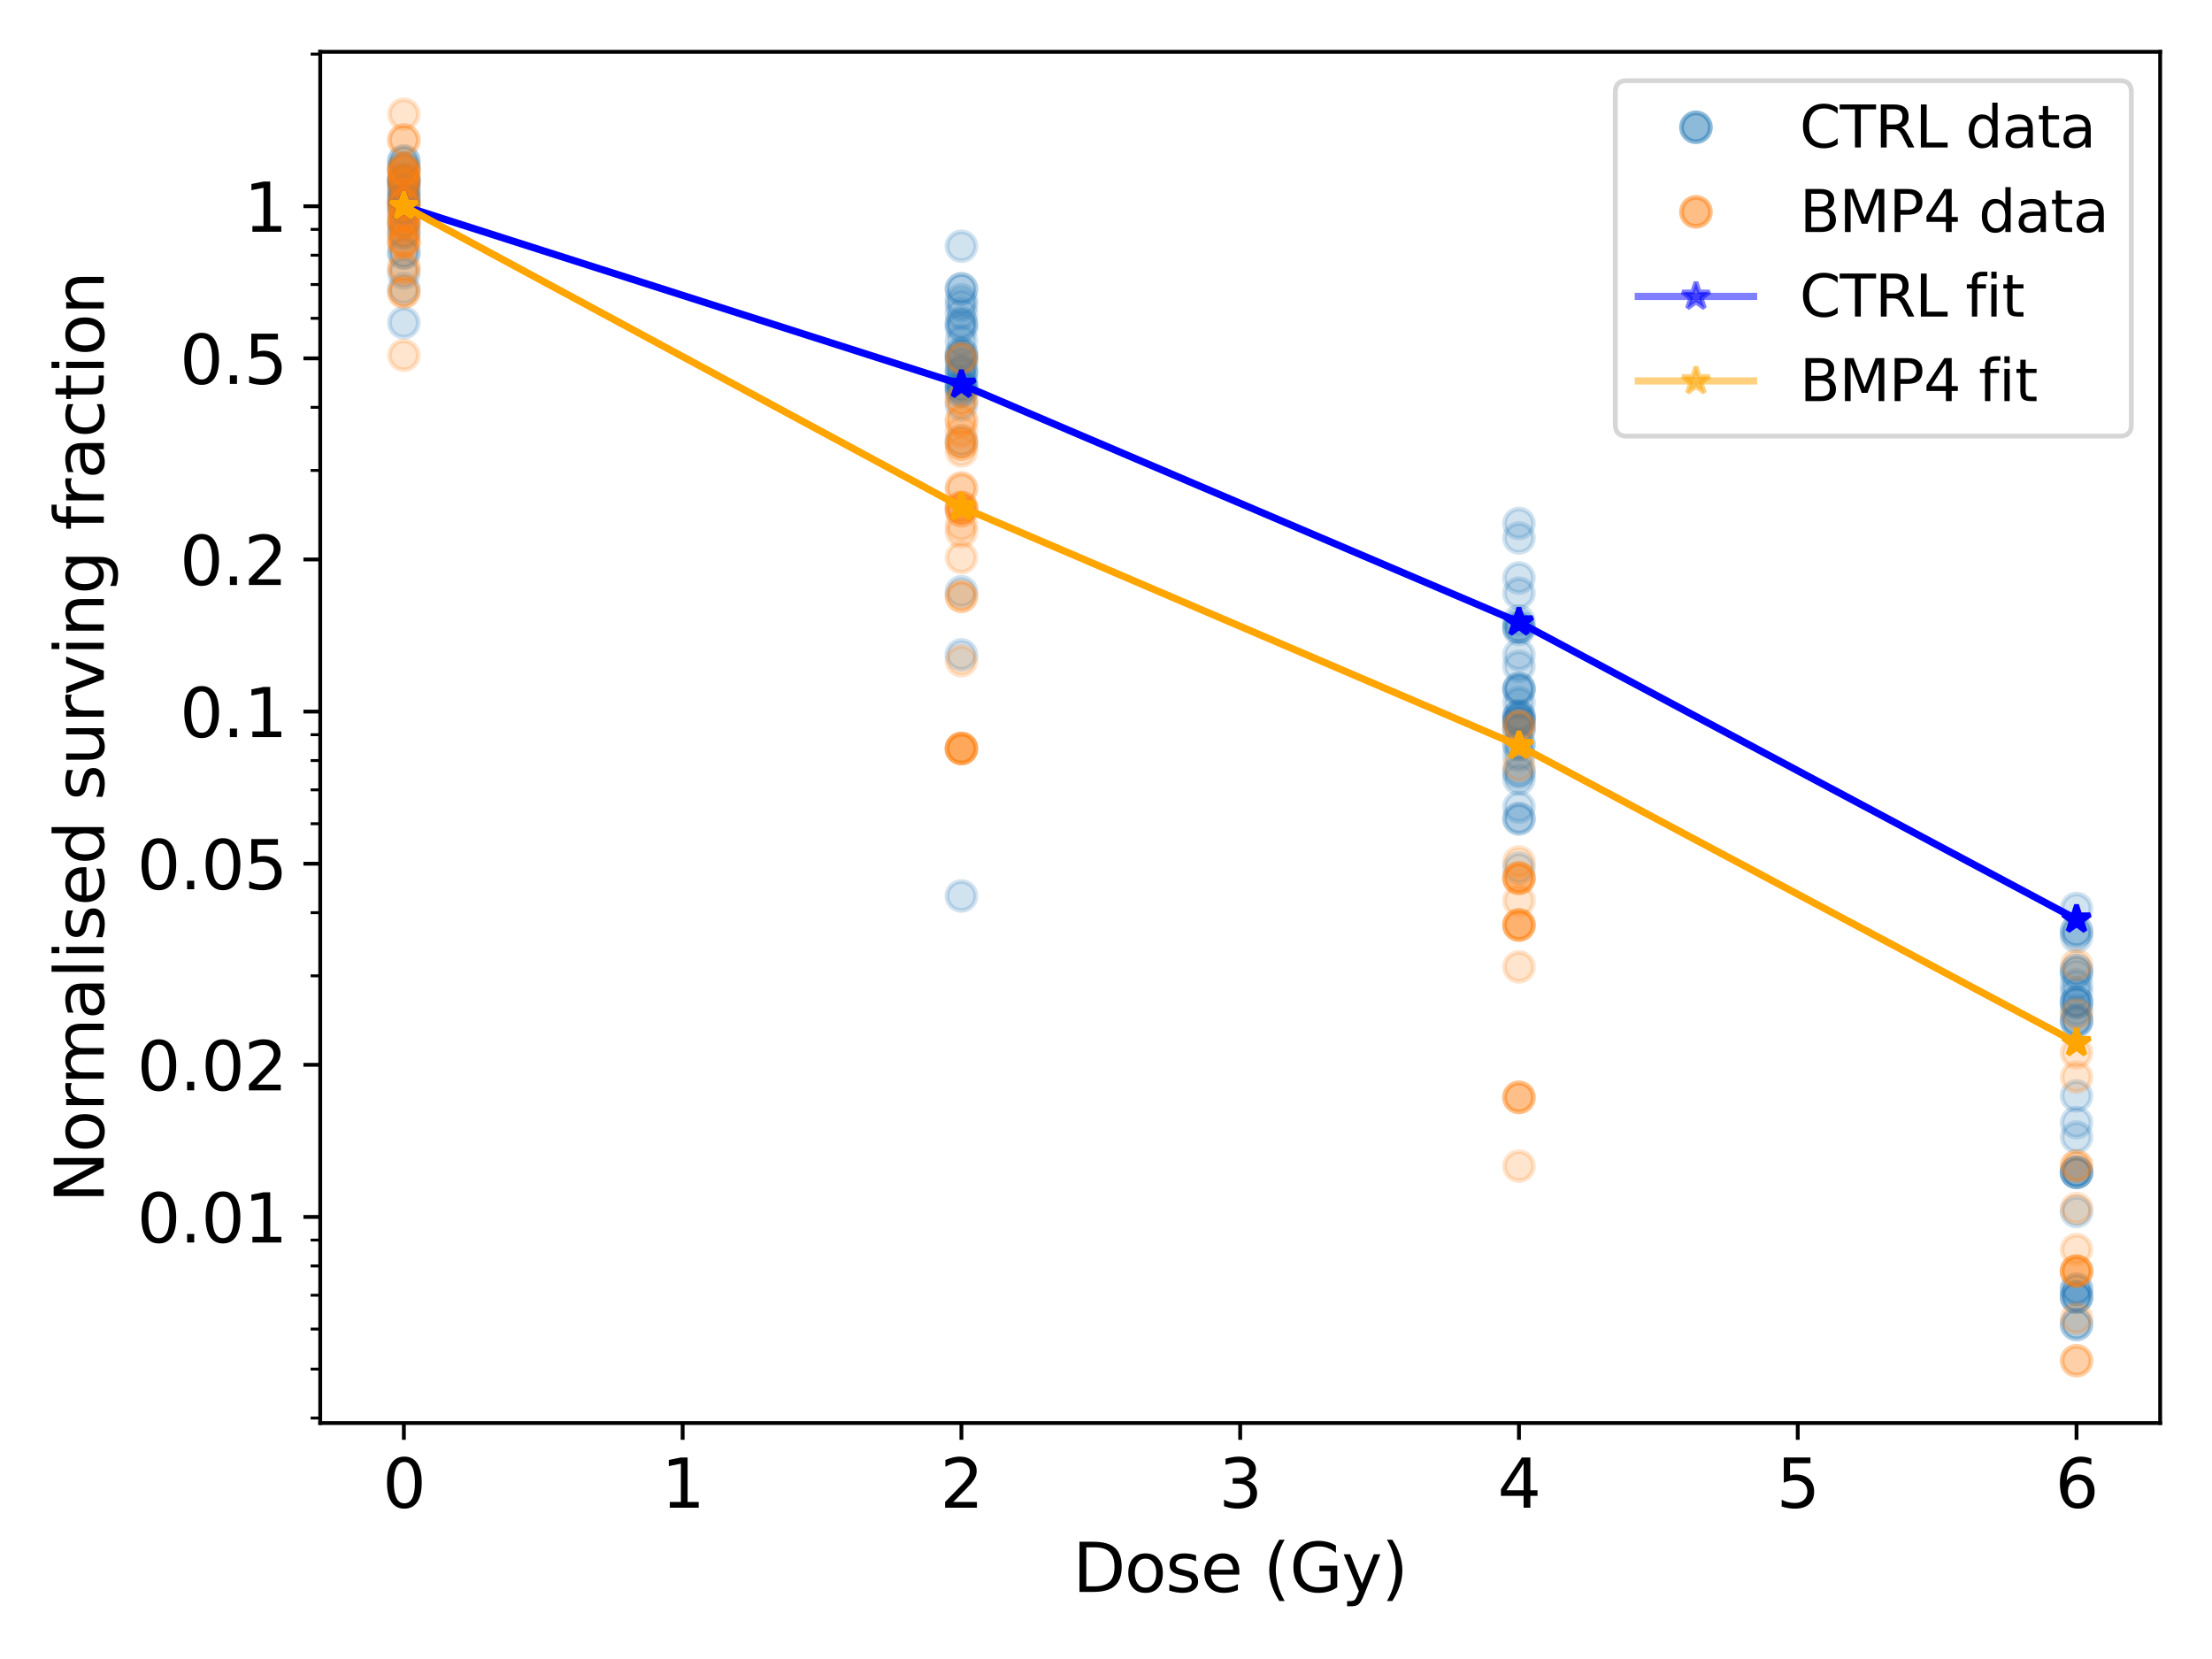 <?xml version="1.0" encoding="utf-8" standalone="no"?>
<!DOCTYPE svg PUBLIC "-//W3C//DTD SVG 1.1//EN"
  "http://www.w3.org/Graphics/SVG/1.1/DTD/svg11.dtd">
<svg xmlns:xlink="http://www.w3.org/1999/xlink" width="460.8pt" height="345.6pt" viewBox="0 0 460.8 345.6" xmlns="http://www.w3.org/2000/svg" version="1.1">
 <defs>
  <style type="text/css">*{stroke-linejoin: round; stroke-linecap: butt}</style>
 </defs>
 <g id="figure_1">
  <g id="patch_1">
   <path d="M 0 345.6 
L 460.8 345.6 
L 460.8 0 
L 0 0 
z
" style="fill: #ffffff"/>
  </g>
  <g id="axes_1">
   <g id="patch_2">
    <path d="M 66.71 296.44 
L 450 296.44 
L 450 10.8 
L 66.71 10.8 
z
" style="fill: #ffffff"/>
   </g>
   <g id="matplotlib.axis_1">
    <g id="xtick_1">
     <g id="line2d_1">
      <defs>
       <path id="meed317b5f7" d="M 0 0 
L 0 3.5 
" style="stroke: #000000; stroke-width: 0.8"/>
      </defs>
      <g>
       <use xlink:href="#meed317b5f7" x="84.132" y="296.44" style="stroke: #000000; stroke-width: 0.8"/>
      </g>
     </g>
     <g id="text_1">
      <!-- 0 -->
      <g transform="translate(79.679 314.078) scale(0.14 -0.14)">
       <defs>
        <path id="DejaVuSans-30" d="M 2034 4250 
Q 1547 4250 1301 3770 
Q 1056 3291 1056 2328 
Q 1056 1369 1301 889 
Q 1547 409 2034 409 
Q 2525 409 2770 889 
Q 3016 1369 3016 2328 
Q 3016 3291 2770 3770 
Q 2525 4250 2034 4250 
z
M 2034 4750 
Q 2819 4750 3233 4129 
Q 3647 3509 3647 2328 
Q 3647 1150 3233 529 
Q 2819 -91 2034 -91 
Q 1250 -91 836 529 
Q 422 1150 422 2328 
Q 422 3509 836 4129 
Q 1250 4750 2034 4750 
z
" transform="scale(0.016)"/>
       </defs>
       <use xlink:href="#DejaVuSans-30"/>
      </g>
     </g>
    </g>
    <g id="xtick_2">
     <g id="line2d_2">
      <g>
       <use xlink:href="#meed317b5f7" x="142.207" y="296.44" style="stroke: #000000; stroke-width: 0.8"/>
      </g>
     </g>
     <g id="text_2">
      <!-- 1 -->
      <g transform="translate(137.753 314.078) scale(0.14 -0.14)">
       <defs>
        <path id="DejaVuSans-31" d="M 794 531 
L 1825 531 
L 1825 4091 
L 703 3866 
L 703 4441 
L 1819 4666 
L 2450 4666 
L 2450 531 
L 3481 531 
L 3481 0 
L 794 0 
L 794 531 
z
" transform="scale(0.016)"/>
       </defs>
       <use xlink:href="#DejaVuSans-31"/>
      </g>
     </g>
    </g>
    <g id="xtick_3">
     <g id="line2d_3">
      <g>
       <use xlink:href="#meed317b5f7" x="200.281" y="296.44" style="stroke: #000000; stroke-width: 0.8"/>
      </g>
     </g>
     <g id="text_3">
      <!-- 2 -->
      <g transform="translate(195.827 314.078) scale(0.14 -0.14)">
       <defs>
        <path id="DejaVuSans-32" d="M 1228 531 
L 3431 531 
L 3431 0 
L 469 0 
L 469 531 
Q 828 903 1448 1529 
Q 2069 2156 2228 2338 
Q 2531 2678 2651 2914 
Q 2772 3150 2772 3378 
Q 2772 3750 2511 3984 
Q 2250 4219 1831 4219 
Q 1534 4219 1204 4116 
Q 875 4013 500 3803 
L 500 4441 
Q 881 4594 1212 4672 
Q 1544 4750 1819 4750 
Q 2544 4750 2975 4387 
Q 3406 4025 3406 3419 
Q 3406 3131 3298 2873 
Q 3191 2616 2906 2266 
Q 2828 2175 2409 1742 
Q 1991 1309 1228 531 
z
" transform="scale(0.016)"/>
       </defs>
       <use xlink:href="#DejaVuSans-32"/>
      </g>
     </g>
    </g>
    <g id="xtick_4">
     <g id="line2d_4">
      <g>
       <use xlink:href="#meed317b5f7" x="258.355" y="296.44" style="stroke: #000000; stroke-width: 0.8"/>
      </g>
     </g>
     <g id="text_4">
      <!-- 3 -->
      <g transform="translate(253.901 314.078) scale(0.14 -0.14)">
       <defs>
        <path id="DejaVuSans-33" d="M 2597 2516 
Q 3050 2419 3304 2112 
Q 3559 1806 3559 1356 
Q 3559 666 3084 287 
Q 2609 -91 1734 -91 
Q 1441 -91 1130 -33 
Q 819 25 488 141 
L 488 750 
Q 750 597 1062 519 
Q 1375 441 1716 441 
Q 2309 441 2620 675 
Q 2931 909 2931 1356 
Q 2931 1769 2642 2001 
Q 2353 2234 1838 2234 
L 1294 2234 
L 1294 2753 
L 1863 2753 
Q 2328 2753 2575 2939 
Q 2822 3125 2822 3475 
Q 2822 3834 2567 4026 
Q 2313 4219 1838 4219 
Q 1578 4219 1281 4162 
Q 984 4106 628 3988 
L 628 4550 
Q 988 4650 1302 4700 
Q 1616 4750 1894 4750 
Q 2613 4750 3031 4423 
Q 3450 4097 3450 3541 
Q 3450 3153 3228 2886 
Q 3006 2619 2597 2516 
z
" transform="scale(0.016)"/>
       </defs>
       <use xlink:href="#DejaVuSans-33"/>
      </g>
     </g>
    </g>
    <g id="xtick_5">
     <g id="line2d_5">
      <g>
       <use xlink:href="#meed317b5f7" x="316.429" y="296.44" style="stroke: #000000; stroke-width: 0.8"/>
      </g>
     </g>
     <g id="text_5">
      <!-- 4 -->
      <g transform="translate(311.975 314.078) scale(0.14 -0.14)">
       <defs>
        <path id="DejaVuSans-34" d="M 2419 4116 
L 825 1625 
L 2419 1625 
L 2419 4116 
z
M 2253 4666 
L 3047 4666 
L 3047 1625 
L 3713 1625 
L 3713 1100 
L 3047 1100 
L 3047 0 
L 2419 0 
L 2419 1100 
L 313 1100 
L 313 1709 
L 2253 4666 
z
" transform="scale(0.016)"/>
       </defs>
       <use xlink:href="#DejaVuSans-34"/>
      </g>
     </g>
    </g>
    <g id="xtick_6">
     <g id="line2d_6">
      <g>
       <use xlink:href="#meed317b5f7" x="374.503" y="296.44" style="stroke: #000000; stroke-width: 0.8"/>
      </g>
     </g>
     <g id="text_6">
      <!-- 5 -->
      <g transform="translate(370.05 314.078) scale(0.14 -0.14)">
       <defs>
        <path id="DejaVuSans-35" d="M 691 4666 
L 3169 4666 
L 3169 4134 
L 1269 4134 
L 1269 2991 
Q 1406 3038 1543 3061 
Q 1681 3084 1819 3084 
Q 2600 3084 3056 2656 
Q 3513 2228 3513 1497 
Q 3513 744 3044 326 
Q 2575 -91 1722 -91 
Q 1428 -91 1123 -41 
Q 819 9 494 109 
L 494 744 
Q 775 591 1075 516 
Q 1375 441 1709 441 
Q 2250 441 2565 725 
Q 2881 1009 2881 1497 
Q 2881 1984 2565 2268 
Q 2250 2553 1709 2553 
Q 1456 2553 1204 2497 
Q 953 2441 691 2322 
L 691 4666 
z
" transform="scale(0.016)"/>
       </defs>
       <use xlink:href="#DejaVuSans-35"/>
      </g>
     </g>
    </g>
    <g id="xtick_7">
     <g id="line2d_7">
      <g>
       <use xlink:href="#meed317b5f7" x="432.578" y="296.44" style="stroke: #000000; stroke-width: 0.8"/>
      </g>
     </g>
     <g id="text_7">
      <!-- 6 -->
      <g transform="translate(428.124 314.078) scale(0.14 -0.14)">
       <defs>
        <path id="DejaVuSans-36" d="M 2113 2584 
Q 1688 2584 1439 2293 
Q 1191 2003 1191 1497 
Q 1191 994 1439 701 
Q 1688 409 2113 409 
Q 2538 409 2786 701 
Q 3034 994 3034 1497 
Q 3034 2003 2786 2293 
Q 2538 2584 2113 2584 
z
M 3366 4563 
L 3366 3988 
Q 3128 4100 2886 4159 
Q 2644 4219 2406 4219 
Q 1781 4219 1451 3797 
Q 1122 3375 1075 2522 
Q 1259 2794 1537 2939 
Q 1816 3084 2150 3084 
Q 2853 3084 3261 2657 
Q 3669 2231 3669 1497 
Q 3669 778 3244 343 
Q 2819 -91 2113 -91 
Q 1303 -91 875 529 
Q 447 1150 447 2328 
Q 447 3434 972 4092 
Q 1497 4750 2381 4750 
Q 2619 4750 2861 4703 
Q 3103 4656 3366 4563 
z
" transform="scale(0.016)"/>
       </defs>
       <use xlink:href="#DejaVuSans-36"/>
      </g>
     </g>
    </g>
    <g id="text_8">
     <!-- Dose (Gy) -->
     <g transform="translate(223.474 331.627) scale(0.14 -0.14)">
      <defs>
       <path id="DejaVuSans-44" d="M 1259 4147 
L 1259 519 
L 2022 519 
Q 2988 519 3436 956 
Q 3884 1394 3884 2338 
Q 3884 3275 3436 3711 
Q 2988 4147 2022 4147 
L 1259 4147 
z
M 628 4666 
L 1925 4666 
Q 3281 4666 3915 4102 
Q 4550 3538 4550 2338 
Q 4550 1131 3912 565 
Q 3275 0 1925 0 
L 628 0 
L 628 4666 
z
" transform="scale(0.016)"/>
       <path id="DejaVuSans-6f" d="M 1959 3097 
Q 1497 3097 1228 2736 
Q 959 2375 959 1747 
Q 959 1119 1226 758 
Q 1494 397 1959 397 
Q 2419 397 2687 759 
Q 2956 1122 2956 1747 
Q 2956 2369 2687 2733 
Q 2419 3097 1959 3097 
z
M 1959 3584 
Q 2709 3584 3137 3096 
Q 3566 2609 3566 1747 
Q 3566 888 3137 398 
Q 2709 -91 1959 -91 
Q 1206 -91 779 398 
Q 353 888 353 1747 
Q 353 2609 779 3096 
Q 1206 3584 1959 3584 
z
" transform="scale(0.016)"/>
       <path id="DejaVuSans-73" d="M 2834 3397 
L 2834 2853 
Q 2591 2978 2328 3040 
Q 2066 3103 1784 3103 
Q 1356 3103 1142 2972 
Q 928 2841 928 2578 
Q 928 2378 1081 2264 
Q 1234 2150 1697 2047 
L 1894 2003 
Q 2506 1872 2764 1633 
Q 3022 1394 3022 966 
Q 3022 478 2636 193 
Q 2250 -91 1575 -91 
Q 1294 -91 989 -36 
Q 684 19 347 128 
L 347 722 
Q 666 556 975 473 
Q 1284 391 1588 391 
Q 1994 391 2212 530 
Q 2431 669 2431 922 
Q 2431 1156 2273 1281 
Q 2116 1406 1581 1522 
L 1381 1569 
Q 847 1681 609 1914 
Q 372 2147 372 2553 
Q 372 3047 722 3315 
Q 1072 3584 1716 3584 
Q 2034 3584 2315 3537 
Q 2597 3491 2834 3397 
z
" transform="scale(0.016)"/>
       <path id="DejaVuSans-65" d="M 3597 1894 
L 3597 1613 
L 953 1613 
Q 991 1019 1311 708 
Q 1631 397 2203 397 
Q 2534 397 2845 478 
Q 3156 559 3463 722 
L 3463 178 
Q 3153 47 2828 -22 
Q 2503 -91 2169 -91 
Q 1331 -91 842 396 
Q 353 884 353 1716 
Q 353 2575 817 3079 
Q 1281 3584 2069 3584 
Q 2775 3584 3186 3129 
Q 3597 2675 3597 1894 
z
M 3022 2063 
Q 3016 2534 2758 2815 
Q 2500 3097 2075 3097 
Q 1594 3097 1305 2825 
Q 1016 2553 972 2059 
L 3022 2063 
z
" transform="scale(0.016)"/>
       <path id="DejaVuSans-20" transform="scale(0.016)"/>
       <path id="DejaVuSans-28" d="M 1984 4856 
Q 1566 4138 1362 3434 
Q 1159 2731 1159 2009 
Q 1159 1288 1364 580 
Q 1569 -128 1984 -844 
L 1484 -844 
Q 1016 -109 783 600 
Q 550 1309 550 2009 
Q 550 2706 781 3412 
Q 1013 4119 1484 4856 
L 1984 4856 
z
" transform="scale(0.016)"/>
       <path id="DejaVuSans-47" d="M 3809 666 
L 3809 1919 
L 2778 1919 
L 2778 2438 
L 4434 2438 
L 4434 434 
Q 4069 175 3628 42 
Q 3188 -91 2688 -91 
Q 1594 -91 976 548 
Q 359 1188 359 2328 
Q 359 3472 976 4111 
Q 1594 4750 2688 4750 
Q 3144 4750 3555 4637 
Q 3966 4525 4313 4306 
L 4313 3634 
Q 3963 3931 3569 4081 
Q 3175 4231 2741 4231 
Q 1884 4231 1454 3753 
Q 1025 3275 1025 2328 
Q 1025 1384 1454 906 
Q 1884 428 2741 428 
Q 3075 428 3337 486 
Q 3600 544 3809 666 
z
" transform="scale(0.016)"/>
       <path id="DejaVuSans-79" d="M 2059 -325 
Q 1816 -950 1584 -1140 
Q 1353 -1331 966 -1331 
L 506 -1331 
L 506 -850 
L 844 -850 
Q 1081 -850 1212 -737 
Q 1344 -625 1503 -206 
L 1606 56 
L 191 3500 
L 800 3500 
L 1894 763 
L 2988 3500 
L 3597 3500 
L 2059 -325 
z
" transform="scale(0.016)"/>
       <path id="DejaVuSans-29" d="M 513 4856 
L 1013 4856 
Q 1481 4119 1714 3412 
Q 1947 2706 1947 2009 
Q 1947 1309 1714 600 
Q 1481 -109 1013 -844 
L 513 -844 
Q 928 -128 1133 580 
Q 1338 1288 1338 2009 
Q 1338 2731 1133 3434 
Q 928 4138 513 4856 
z
" transform="scale(0.016)"/>
      </defs>
      <use xlink:href="#DejaVuSans-44"/>
      <use xlink:href="#DejaVuSans-6f" x="77.002"/>
      <use xlink:href="#DejaVuSans-73" x="138.184"/>
      <use xlink:href="#DejaVuSans-65" x="190.283"/>
      <use xlink:href="#DejaVuSans-20" x="251.807"/>
      <use xlink:href="#DejaVuSans-28" x="283.594"/>
      <use xlink:href="#DejaVuSans-47" x="322.607"/>
      <use xlink:href="#DejaVuSans-79" x="400.098"/>
      <use xlink:href="#DejaVuSans-29" x="459.277"/>
     </g>
    </g>
   </g>
   <g id="matplotlib.axis_2">
    <g id="ytick_1">
     <g id="line2d_8">
      <defs>
       <path id="m01fd38e9ff" d="M 0 0 
L -3.5 0 
" style="stroke: #000000; stroke-width: 0.8"/>
      </defs>
      <g>
       <use xlink:href="#m01fd38e9ff" x="66.71" y="253.513" style="stroke: #000000; stroke-width: 0.8"/>
      </g>
     </g>
     <g id="text_9">
      <!-- 0.01 -->
      <g transform="translate(28.538 258.832) scale(0.14 -0.14)">
       <defs>
        <path id="DejaVuSans-2e" d="M 684 794 
L 1344 794 
L 1344 0 
L 684 0 
L 684 794 
z
" transform="scale(0.016)"/>
       </defs>
       <use xlink:href="#DejaVuSans-30"/>
       <use xlink:href="#DejaVuSans-2e" x="63.623"/>
       <use xlink:href="#DejaVuSans-30" x="95.41"/>
       <use xlink:href="#DejaVuSans-31" x="159.033"/>
      </g>
     </g>
    </g>
    <g id="ytick_2">
     <g id="line2d_9">
      <g>
       <use xlink:href="#m01fd38e9ff" x="66.71" y="221.822" style="stroke: #000000; stroke-width: 0.8"/>
      </g>
     </g>
     <g id="text_10">
      <!-- 0.02 -->
      <g transform="translate(28.538 227.14) scale(0.14 -0.14)">
       <use xlink:href="#DejaVuSans-30"/>
       <use xlink:href="#DejaVuSans-2e" x="63.623"/>
       <use xlink:href="#DejaVuSans-30" x="95.41"/>
       <use xlink:href="#DejaVuSans-32" x="159.033"/>
      </g>
     </g>
    </g>
    <g id="ytick_3">
     <g id="line2d_10">
      <g>
       <use xlink:href="#m01fd38e9ff" x="66.71" y="179.928" style="stroke: #000000; stroke-width: 0.8"/>
      </g>
     </g>
     <g id="text_11">
      <!-- 0.05 -->
      <g transform="translate(28.538 185.247) scale(0.14 -0.14)">
       <use xlink:href="#DejaVuSans-30"/>
       <use xlink:href="#DejaVuSans-2e" x="63.623"/>
       <use xlink:href="#DejaVuSans-30" x="95.41"/>
       <use xlink:href="#DejaVuSans-35" x="159.033"/>
      </g>
     </g>
    </g>
    <g id="ytick_4">
     <g id="line2d_11">
      <g>
       <use xlink:href="#m01fd38e9ff" x="66.71" y="148.237" style="stroke: #000000; stroke-width: 0.8"/>
      </g>
     </g>
     <g id="text_12">
      <!-- 0.1 -->
      <g transform="translate(37.446 153.556) scale(0.14 -0.14)">
       <use xlink:href="#DejaVuSans-30"/>
       <use xlink:href="#DejaVuSans-2e" x="63.623"/>
       <use xlink:href="#DejaVuSans-31" x="95.41"/>
      </g>
     </g>
    </g>
    <g id="ytick_5">
     <g id="line2d_12">
      <g>
       <use xlink:href="#m01fd38e9ff" x="66.71" y="116.546" style="stroke: #000000; stroke-width: 0.8"/>
      </g>
     </g>
     <g id="text_13">
      <!-- 0.2 -->
      <g transform="translate(37.446 121.865) scale(0.14 -0.14)">
       <use xlink:href="#DejaVuSans-30"/>
       <use xlink:href="#DejaVuSans-2e" x="63.623"/>
       <use xlink:href="#DejaVuSans-32" x="95.41"/>
      </g>
     </g>
    </g>
    <g id="ytick_6">
     <g id="line2d_13">
      <g>
       <use xlink:href="#m01fd38e9ff" x="66.71" y="74.652" style="stroke: #000000; stroke-width: 0.8"/>
      </g>
     </g>
     <g id="text_14">
      <!-- 0.5 -->
      <g transform="translate(37.446 79.971) scale(0.14 -0.14)">
       <use xlink:href="#DejaVuSans-30"/>
       <use xlink:href="#DejaVuSans-2e" x="63.623"/>
       <use xlink:href="#DejaVuSans-35" x="95.41"/>
      </g>
     </g>
    </g>
    <g id="ytick_7">
     <g id="line2d_14">
      <g>
       <use xlink:href="#m01fd38e9ff" x="66.71" y="42.961" style="stroke: #000000; stroke-width: 0.8"/>
      </g>
     </g>
     <g id="text_15">
      <!-- 1 -->
      <g transform="translate(50.803 48.28) scale(0.14 -0.14)">
       <use xlink:href="#DejaVuSans-31"/>
      </g>
     </g>
    </g>
    <g id="ytick_8">
     <g id="line2d_15">
      <defs>
       <path id="m08a9c282fa" d="M 0 0 
L -2 0 
" style="stroke: #000000; stroke-width: 0.6"/>
      </defs>
      <g>
       <use xlink:href="#m08a9c282fa" x="66.71" y="295.406" style="stroke: #000000; stroke-width: 0.6"/>
      </g>
     </g>
    </g>
    <g id="ytick_9">
     <g id="line2d_16">
      <g>
       <use xlink:href="#m08a9c282fa" x="66.71" y="285.204" style="stroke: #000000; stroke-width: 0.6"/>
      </g>
     </g>
    </g>
    <g id="ytick_10">
     <g id="line2d_17">
      <g>
       <use xlink:href="#m08a9c282fa" x="66.71" y="276.868" style="stroke: #000000; stroke-width: 0.6"/>
      </g>
     </g>
    </g>
    <g id="ytick_11">
     <g id="line2d_18">
      <g>
       <use xlink:href="#m08a9c282fa" x="66.71" y="269.82" style="stroke: #000000; stroke-width: 0.6"/>
      </g>
     </g>
    </g>
    <g id="ytick_12">
     <g id="line2d_19">
      <g>
       <use xlink:href="#m08a9c282fa" x="66.71" y="263.715" style="stroke: #000000; stroke-width: 0.6"/>
      </g>
     </g>
    </g>
    <g id="ytick_13">
     <g id="line2d_20">
      <g>
       <use xlink:href="#m08a9c282fa" x="66.71" y="258.33" style="stroke: #000000; stroke-width: 0.6"/>
      </g>
     </g>
    </g>
    <g id="ytick_14">
     <g id="line2d_21">
      <g>
       <use xlink:href="#m08a9c282fa" x="66.71" y="203.283" style="stroke: #000000; stroke-width: 0.6"/>
      </g>
     </g>
    </g>
    <g id="ytick_15">
     <g id="line2d_22">
      <g>
       <use xlink:href="#m08a9c282fa" x="66.71" y="190.13" style="stroke: #000000; stroke-width: 0.6"/>
      </g>
     </g>
    </g>
    <g id="ytick_16">
     <g id="line2d_23">
      <g>
       <use xlink:href="#m08a9c282fa" x="66.71" y="171.592" style="stroke: #000000; stroke-width: 0.6"/>
      </g>
     </g>
    </g>
    <g id="ytick_17">
     <g id="line2d_24">
      <g>
       <use xlink:href="#m08a9c282fa" x="66.71" y="164.544" style="stroke: #000000; stroke-width: 0.6"/>
      </g>
     </g>
    </g>
    <g id="ytick_18">
     <g id="line2d_25">
      <g>
       <use xlink:href="#m08a9c282fa" x="66.71" y="158.439" style="stroke: #000000; stroke-width: 0.6"/>
      </g>
     </g>
    </g>
    <g id="ytick_19">
     <g id="line2d_26">
      <g>
       <use xlink:href="#m08a9c282fa" x="66.71" y="153.054" style="stroke: #000000; stroke-width: 0.6"/>
      </g>
     </g>
    </g>
    <g id="ytick_20">
     <g id="line2d_27">
      <g>
       <use xlink:href="#m08a9c282fa" x="66.71" y="98.008" style="stroke: #000000; stroke-width: 0.6"/>
      </g>
     </g>
    </g>
    <g id="ytick_21">
     <g id="line2d_28">
      <g>
       <use xlink:href="#m08a9c282fa" x="66.71" y="84.855" style="stroke: #000000; stroke-width: 0.6"/>
      </g>
     </g>
    </g>
    <g id="ytick_22">
     <g id="line2d_29">
      <g>
       <use xlink:href="#m08a9c282fa" x="66.71" y="66.317" style="stroke: #000000; stroke-width: 0.6"/>
      </g>
     </g>
    </g>
    <g id="ytick_23">
     <g id="line2d_30">
      <g>
       <use xlink:href="#m08a9c282fa" x="66.71" y="59.269" style="stroke: #000000; stroke-width: 0.6"/>
      </g>
     </g>
    </g>
    <g id="ytick_24">
     <g id="line2d_31">
      <g>
       <use xlink:href="#m08a9c282fa" x="66.71" y="53.164" style="stroke: #000000; stroke-width: 0.6"/>
      </g>
     </g>
    </g>
    <g id="ytick_25">
     <g id="line2d_32">
      <g>
       <use xlink:href="#m08a9c282fa" x="66.71" y="47.778" style="stroke: #000000; stroke-width: 0.6"/>
      </g>
     </g>
    </g>
    <g id="ytick_26">
     <g id="line2d_33">
      <g>
       <use xlink:href="#m08a9c282fa" x="66.71" y="11.27" style="stroke: #000000; stroke-width: 0.6"/>
      </g>
     </g>
    </g>
    <g id="text_16">
     <!-- Normalised surving fraction -->
     <g transform="translate(21.627 250.557) rotate(-90) scale(0.14 -0.14)">
      <defs>
       <path id="DejaVuSans-4e" d="M 628 4666 
L 1478 4666 
L 3547 763 
L 3547 4666 
L 4159 4666 
L 4159 0 
L 3309 0 
L 1241 3903 
L 1241 0 
L 628 0 
L 628 4666 
z
" transform="scale(0.016)"/>
       <path id="DejaVuSans-72" d="M 2631 2963 
Q 2534 3019 2420 3045 
Q 2306 3072 2169 3072 
Q 1681 3072 1420 2755 
Q 1159 2438 1159 1844 
L 1159 0 
L 581 0 
L 581 3500 
L 1159 3500 
L 1159 2956 
Q 1341 3275 1631 3429 
Q 1922 3584 2338 3584 
Q 2397 3584 2469 3576 
Q 2541 3569 2628 3553 
L 2631 2963 
z
" transform="scale(0.016)"/>
       <path id="DejaVuSans-6d" d="M 3328 2828 
Q 3544 3216 3844 3400 
Q 4144 3584 4550 3584 
Q 5097 3584 5394 3201 
Q 5691 2819 5691 2113 
L 5691 0 
L 5113 0 
L 5113 2094 
Q 5113 2597 4934 2840 
Q 4756 3084 4391 3084 
Q 3944 3084 3684 2787 
Q 3425 2491 3425 1978 
L 3425 0 
L 2847 0 
L 2847 2094 
Q 2847 2600 2669 2842 
Q 2491 3084 2119 3084 
Q 1678 3084 1418 2786 
Q 1159 2488 1159 1978 
L 1159 0 
L 581 0 
L 581 3500 
L 1159 3500 
L 1159 2956 
Q 1356 3278 1631 3431 
Q 1906 3584 2284 3584 
Q 2666 3584 2933 3390 
Q 3200 3197 3328 2828 
z
" transform="scale(0.016)"/>
       <path id="DejaVuSans-61" d="M 2194 1759 
Q 1497 1759 1228 1600 
Q 959 1441 959 1056 
Q 959 750 1161 570 
Q 1363 391 1709 391 
Q 2188 391 2477 730 
Q 2766 1069 2766 1631 
L 2766 1759 
L 2194 1759 
z
M 3341 1997 
L 3341 0 
L 2766 0 
L 2766 531 
Q 2569 213 2275 61 
Q 1981 -91 1556 -91 
Q 1019 -91 701 211 
Q 384 513 384 1019 
Q 384 1609 779 1909 
Q 1175 2209 1959 2209 
L 2766 2209 
L 2766 2266 
Q 2766 2663 2505 2880 
Q 2244 3097 1772 3097 
Q 1472 3097 1187 3025 
Q 903 2953 641 2809 
L 641 3341 
Q 956 3463 1253 3523 
Q 1550 3584 1831 3584 
Q 2591 3584 2966 3190 
Q 3341 2797 3341 1997 
z
" transform="scale(0.016)"/>
       <path id="DejaVuSans-6c" d="M 603 4863 
L 1178 4863 
L 1178 0 
L 603 0 
L 603 4863 
z
" transform="scale(0.016)"/>
       <path id="DejaVuSans-69" d="M 603 3500 
L 1178 3500 
L 1178 0 
L 603 0 
L 603 3500 
z
M 603 4863 
L 1178 4863 
L 1178 4134 
L 603 4134 
L 603 4863 
z
" transform="scale(0.016)"/>
       <path id="DejaVuSans-64" d="M 2906 2969 
L 2906 4863 
L 3481 4863 
L 3481 0 
L 2906 0 
L 2906 525 
Q 2725 213 2448 61 
Q 2172 -91 1784 -91 
Q 1150 -91 751 415 
Q 353 922 353 1747 
Q 353 2572 751 3078 
Q 1150 3584 1784 3584 
Q 2172 3584 2448 3432 
Q 2725 3281 2906 2969 
z
M 947 1747 
Q 947 1113 1208 752 
Q 1469 391 1925 391 
Q 2381 391 2643 752 
Q 2906 1113 2906 1747 
Q 2906 2381 2643 2742 
Q 2381 3103 1925 3103 
Q 1469 3103 1208 2742 
Q 947 2381 947 1747 
z
" transform="scale(0.016)"/>
       <path id="DejaVuSans-75" d="M 544 1381 
L 544 3500 
L 1119 3500 
L 1119 1403 
Q 1119 906 1312 657 
Q 1506 409 1894 409 
Q 2359 409 2629 706 
Q 2900 1003 2900 1516 
L 2900 3500 
L 3475 3500 
L 3475 0 
L 2900 0 
L 2900 538 
Q 2691 219 2414 64 
Q 2138 -91 1772 -91 
Q 1169 -91 856 284 
Q 544 659 544 1381 
z
M 1991 3584 
L 1991 3584 
z
" transform="scale(0.016)"/>
       <path id="DejaVuSans-76" d="M 191 3500 
L 800 3500 
L 1894 563 
L 2988 3500 
L 3597 3500 
L 2284 0 
L 1503 0 
L 191 3500 
z
" transform="scale(0.016)"/>
       <path id="DejaVuSans-6e" d="M 3513 2113 
L 3513 0 
L 2938 0 
L 2938 2094 
Q 2938 2591 2744 2837 
Q 2550 3084 2163 3084 
Q 1697 3084 1428 2787 
Q 1159 2491 1159 1978 
L 1159 0 
L 581 0 
L 581 3500 
L 1159 3500 
L 1159 2956 
Q 1366 3272 1645 3428 
Q 1925 3584 2291 3584 
Q 2894 3584 3203 3211 
Q 3513 2838 3513 2113 
z
" transform="scale(0.016)"/>
       <path id="DejaVuSans-67" d="M 2906 1791 
Q 2906 2416 2648 2759 
Q 2391 3103 1925 3103 
Q 1463 3103 1205 2759 
Q 947 2416 947 1791 
Q 947 1169 1205 825 
Q 1463 481 1925 481 
Q 2391 481 2648 825 
Q 2906 1169 2906 1791 
z
M 3481 434 
Q 3481 -459 3084 -895 
Q 2688 -1331 1869 -1331 
Q 1566 -1331 1297 -1286 
Q 1028 -1241 775 -1147 
L 775 -588 
Q 1028 -725 1275 -790 
Q 1522 -856 1778 -856 
Q 2344 -856 2625 -561 
Q 2906 -266 2906 331 
L 2906 616 
Q 2728 306 2450 153 
Q 2172 0 1784 0 
Q 1141 0 747 490 
Q 353 981 353 1791 
Q 353 2603 747 3093 
Q 1141 3584 1784 3584 
Q 2172 3584 2450 3431 
Q 2728 3278 2906 2969 
L 2906 3500 
L 3481 3500 
L 3481 434 
z
" transform="scale(0.016)"/>
       <path id="DejaVuSans-66" d="M 2375 4863 
L 2375 4384 
L 1825 4384 
Q 1516 4384 1395 4259 
Q 1275 4134 1275 3809 
L 1275 3500 
L 2222 3500 
L 2222 3053 
L 1275 3053 
L 1275 0 
L 697 0 
L 697 3053 
L 147 3053 
L 147 3500 
L 697 3500 
L 697 3744 
Q 697 4328 969 4595 
Q 1241 4863 1831 4863 
L 2375 4863 
z
" transform="scale(0.016)"/>
       <path id="DejaVuSans-63" d="M 3122 3366 
L 3122 2828 
Q 2878 2963 2633 3030 
Q 2388 3097 2138 3097 
Q 1578 3097 1268 2742 
Q 959 2388 959 1747 
Q 959 1106 1268 751 
Q 1578 397 2138 397 
Q 2388 397 2633 464 
Q 2878 531 3122 666 
L 3122 134 
Q 2881 22 2623 -34 
Q 2366 -91 2075 -91 
Q 1284 -91 818 406 
Q 353 903 353 1747 
Q 353 2603 823 3093 
Q 1294 3584 2113 3584 
Q 2378 3584 2631 3529 
Q 2884 3475 3122 3366 
z
" transform="scale(0.016)"/>
       <path id="DejaVuSans-74" d="M 1172 4494 
L 1172 3500 
L 2356 3500 
L 2356 3053 
L 1172 3053 
L 1172 1153 
Q 1172 725 1289 603 
Q 1406 481 1766 481 
L 2356 481 
L 2356 0 
L 1766 0 
Q 1100 0 847 248 
Q 594 497 594 1153 
L 594 3053 
L 172 3053 
L 172 3500 
L 594 3500 
L 594 4494 
L 1172 4494 
z
" transform="scale(0.016)"/>
      </defs>
      <use xlink:href="#DejaVuSans-4e"/>
      <use xlink:href="#DejaVuSans-6f" x="74.805"/>
      <use xlink:href="#DejaVuSans-72" x="135.986"/>
      <use xlink:href="#DejaVuSans-6d" x="175.35"/>
      <use xlink:href="#DejaVuSans-61" x="272.762"/>
      <use xlink:href="#DejaVuSans-6c" x="334.041"/>
      <use xlink:href="#DejaVuSans-69" x="361.824"/>
      <use xlink:href="#DejaVuSans-73" x="389.607"/>
      <use xlink:href="#DejaVuSans-65" x="441.707"/>
      <use xlink:href="#DejaVuSans-64" x="503.23"/>
      <use xlink:href="#DejaVuSans-20" x="566.707"/>
      <use xlink:href="#DejaVuSans-73" x="598.494"/>
      <use xlink:href="#DejaVuSans-75" x="650.594"/>
      <use xlink:href="#DejaVuSans-72" x="713.973"/>
      <use xlink:href="#DejaVuSans-76" x="755.086"/>
      <use xlink:href="#DejaVuSans-69" x="814.266"/>
      <use xlink:href="#DejaVuSans-6e" x="842.049"/>
      <use xlink:href="#DejaVuSans-67" x="905.428"/>
      <use xlink:href="#DejaVuSans-20" x="968.904"/>
      <use xlink:href="#DejaVuSans-66" x="1000.691"/>
      <use xlink:href="#DejaVuSans-72" x="1035.896"/>
      <use xlink:href="#DejaVuSans-61" x="1077.01"/>
      <use xlink:href="#DejaVuSans-63" x="1138.289"/>
      <use xlink:href="#DejaVuSans-74" x="1193.27"/>
      <use xlink:href="#DejaVuSans-69" x="1232.479"/>
      <use xlink:href="#DejaVuSans-6f" x="1260.262"/>
      <use xlink:href="#DejaVuSans-6e" x="1321.443"/>
     </g>
    </g>
   </g>
   <g id="line2d_34">
    <defs>
     <path id="m097b3e330e" d="M 0 3 
C 0.796 3 1.559 2.684 2.121 2.121 
C 2.684 1.559 3 0.796 3 0 
C 3 -0.796 2.684 -1.559 2.121 -2.121 
C 1.559 -2.684 0.796 -3 0 -3 
C -0.796 -3 -1.559 -2.684 -2.121 -2.121 
C -2.684 -1.559 -3 -0.796 -3 0 
C -3 0.796 -2.684 1.559 -2.121 2.121 
C -1.559 2.684 -0.796 3 0 3 
z
" style="stroke: #1f77b4; stroke-opacity: 0.2"/>
    </defs>
    <g clip-path="url(#p3e3631efa7)">
     <use xlink:href="#m097b3e330e" x="84.132" y="48.552" style="fill: #1f77b4; fill-opacity: 0.2; stroke: #1f77b4; stroke-opacity: 0.2"/>
     <use xlink:href="#m097b3e330e" x="84.132" y="40.403" style="fill: #1f77b4; fill-opacity: 0.2; stroke: #1f77b4; stroke-opacity: 0.2"/>
     <use xlink:href="#m097b3e330e" x="84.132" y="48.552" style="fill: #1f77b4; fill-opacity: 0.2; stroke: #1f77b4; stroke-opacity: 0.2"/>
     <use xlink:href="#m097b3e330e" x="84.132" y="46.375" style="fill: #1f77b4; fill-opacity: 0.2; stroke: #1f77b4; stroke-opacity: 0.2"/>
     <use xlink:href="#m097b3e330e" x="84.132" y="42.308" style="fill: #1f77b4; fill-opacity: 0.2; stroke: #1f77b4; stroke-opacity: 0.2"/>
     <use xlink:href="#m097b3e330e" x="84.132" y="33.488" style="fill: #1f77b4; fill-opacity: 0.2; stroke: #1f77b4; stroke-opacity: 0.2"/>
     <use xlink:href="#m097b3e330e" x="200.281" y="186.648" style="fill: #1f77b4; fill-opacity: 0.2; stroke: #1f77b4; stroke-opacity: 0.2"/>
     <use xlink:href="#m097b3e330e" x="200.281" y="123.266" style="fill: #1f77b4; fill-opacity: 0.2; stroke: #1f77b4; stroke-opacity: 0.2"/>
     <use xlink:href="#m097b3e330e" x="200.281" y="136.419" style="fill: #1f77b4; fill-opacity: 0.2; stroke: #1f77b4; stroke-opacity: 0.2"/>
     <use xlink:href="#m097b3e330e" x="316.429" y="168.11" style="fill: #1f77b4; fill-opacity: 0.2; stroke: #1f77b4; stroke-opacity: 0.2"/>
     <use xlink:href="#m097b3e330e" x="316.429" y="161.062" style="fill: #1f77b4; fill-opacity: 0.2; stroke: #1f77b4; stroke-opacity: 0.2"/>
     <use xlink:href="#m097b3e330e" x="316.429" y="129.371" style="fill: #1f77b4; fill-opacity: 0.2; stroke: #1f77b4; stroke-opacity: 0.2"/>
     <use xlink:href="#m097b3e330e" x="316.429" y="136.419" style="fill: #1f77b4; fill-opacity: 0.2; stroke: #1f77b4; stroke-opacity: 0.2"/>
     <use xlink:href="#m097b3e330e" x="316.429" y="154.957" style="fill: #1f77b4; fill-opacity: 0.2; stroke: #1f77b4; stroke-opacity: 0.2"/>
     <use xlink:href="#m097b3e330e" x="432.578" y="236.878" style="fill: #1f77b4; fill-opacity: 0.2; stroke: #1f77b4; stroke-opacity: 0.2"/>
     <use xlink:href="#m097b3e330e" x="432.578" y="268.569" style="fill: #1f77b4; fill-opacity: 0.2; stroke: #1f77b4; stroke-opacity: 0.2"/>
     <use xlink:href="#m097b3e330e" x="432.578" y="205.186" style="fill: #1f77b4; fill-opacity: 0.2; stroke: #1f77b4; stroke-opacity: 0.2"/>
     <use xlink:href="#m097b3e330e" x="432.578" y="268.569" style="fill: #1f77b4; fill-opacity: 0.2; stroke: #1f77b4; stroke-opacity: 0.2"/>
     <use xlink:href="#m097b3e330e" x="84.132" y="42.961" style="fill: #1f77b4; fill-opacity: 0.2; stroke: #1f77b4; stroke-opacity: 0.2"/>
     <use xlink:href="#m097b3e330e" x="200.281" y="62.462" style="fill: #1f77b4; fill-opacity: 0.2; stroke: #1f77b4; stroke-opacity: 0.2"/>
     <use xlink:href="#m097b3e330e" x="200.281" y="81.489" style="fill: #1f77b4; fill-opacity: 0.2; stroke: #1f77b4; stroke-opacity: 0.2"/>
     <use xlink:href="#m097b3e330e" x="200.281" y="74.652" style="fill: #1f77b4; fill-opacity: 0.2; stroke: #1f77b4; stroke-opacity: 0.2"/>
     <use xlink:href="#m097b3e330e" x="200.281" y="67.605" style="fill: #1f77b4; fill-opacity: 0.2; stroke: #1f77b4; stroke-opacity: 0.2"/>
     <use xlink:href="#m097b3e330e" x="200.281" y="70.993" style="fill: #1f77b4; fill-opacity: 0.2; stroke: #1f77b4; stroke-opacity: 0.2"/>
     <use xlink:href="#m097b3e330e" x="432.578" y="206.802" style="fill: #1f77b4; fill-opacity: 0.2; stroke: #1f77b4; stroke-opacity: 0.2"/>
     <use xlink:href="#m097b3e330e" x="432.578" y="212.907" style="fill: #1f77b4; fill-opacity: 0.2; stroke: #1f77b4; stroke-opacity: 0.2"/>
     <use xlink:href="#m097b3e330e" x="432.578" y="270.184" style="fill: #1f77b4; fill-opacity: 0.2; stroke: #1f77b4; stroke-opacity: 0.2"/>
     <use xlink:href="#m097b3e330e" x="432.578" y="228.291" style="fill: #1f77b4; fill-opacity: 0.2; stroke: #1f77b4; stroke-opacity: 0.2"/>
     <use xlink:href="#m097b3e330e" x="432.578" y="270.184" style="fill: #1f77b4; fill-opacity: 0.2; stroke: #1f77b4; stroke-opacity: 0.2"/>
     <use xlink:href="#m097b3e330e" x="432.578" y="270.184" style="fill: #1f77b4; fill-opacity: 0.2; stroke: #1f77b4; stroke-opacity: 0.2"/>
     <use xlink:href="#m097b3e330e" x="316.429" y="143.42" style="fill: #1f77b4; fill-opacity: 0.2; stroke: #1f77b4; stroke-opacity: 0.2"/>
     <use xlink:href="#m097b3e330e" x="316.429" y="160.551" style="fill: #1f77b4; fill-opacity: 0.2; stroke: #1f77b4; stroke-opacity: 0.2"/>
     <use xlink:href="#m097b3e330e" x="316.429" y="143.42" style="fill: #1f77b4; fill-opacity: 0.2; stroke: #1f77b4; stroke-opacity: 0.2"/>
     <use xlink:href="#m097b3e330e" x="316.429" y="149.525" style="fill: #1f77b4; fill-opacity: 0.2; stroke: #1f77b4; stroke-opacity: 0.2"/>
     <use xlink:href="#m097b3e330e" x="316.429" y="146.371" style="fill: #1f77b4; fill-opacity: 0.2; stroke: #1f77b4; stroke-opacity: 0.2"/>
     <use xlink:href="#m097b3e330e" x="84.132" y="35.065" style="fill: #1f77b4; fill-opacity: 0.2; stroke: #1f77b4; stroke-opacity: 0.2"/>
     <use xlink:href="#m097b3e330e" x="84.132" y="38.332" style="fill: #1f77b4; fill-opacity: 0.2; stroke: #1f77b4; stroke-opacity: 0.2"/>
     <use xlink:href="#m097b3e330e" x="84.132" y="43.717" style="fill: #1f77b4; fill-opacity: 0.2; stroke: #1f77b4; stroke-opacity: 0.2"/>
     <use xlink:href="#m097b3e330e" x="84.132" y="43.717" style="fill: #1f77b4; fill-opacity: 0.2; stroke: #1f77b4; stroke-opacity: 0.2"/>
     <use xlink:href="#m097b3e330e" x="84.132" y="56.87" style="fill: #1f77b4; fill-opacity: 0.2; stroke: #1f77b4; stroke-opacity: 0.2"/>
     <use xlink:href="#m097b3e330e" x="200.281" y="77.354" style="fill: #1f77b4; fill-opacity: 0.2; stroke: #1f77b4; stroke-opacity: 0.2"/>
     <use xlink:href="#m097b3e330e" x="200.281" y="81.513" style="fill: #1f77b4; fill-opacity: 0.2; stroke: #1f77b4; stroke-opacity: 0.2"/>
     <use xlink:href="#m097b3e330e" x="200.281" y="73.542" style="fill: #1f77b4; fill-opacity: 0.2; stroke: #1f77b4; stroke-opacity: 0.2"/>
     <use xlink:href="#m097b3e330e" x="200.281" y="68.36" style="fill: #1f77b4; fill-opacity: 0.2; stroke: #1f77b4; stroke-opacity: 0.2"/>
     <use xlink:href="#m097b3e330e" x="200.281" y="79.386" style="fill: #1f77b4; fill-opacity: 0.2; stroke: #1f77b4; stroke-opacity: 0.2"/>
     <use xlink:href="#m097b3e330e" x="316.429" y="109.045" style="fill: #1f77b4; fill-opacity: 0.2; stroke: #1f77b4; stroke-opacity: 0.2"/>
     <use xlink:href="#m097b3e330e" x="316.429" y="157.329" style="fill: #1f77b4; fill-opacity: 0.2; stroke: #1f77b4; stroke-opacity: 0.2"/>
     <use xlink:href="#m097b3e330e" x="316.429" y="151.943" style="fill: #1f77b4; fill-opacity: 0.2; stroke: #1f77b4; stroke-opacity: 0.2"/>
     <use xlink:href="#m097b3e330e" x="316.429" y="138.79" style="fill: #1f77b4; fill-opacity: 0.2; stroke: #1f77b4; stroke-opacity: 0.2"/>
     <use xlink:href="#m097b3e330e" x="316.429" y="151.943" style="fill: #1f77b4; fill-opacity: 0.2; stroke: #1f77b4; stroke-opacity: 0.2"/>
     <use xlink:href="#m097b3e330e" x="316.429" y="170.482" style="fill: #1f77b4; fill-opacity: 0.2; stroke: #1f77b4; stroke-opacity: 0.2"/>
     <use xlink:href="#m097b3e330e" x="432.578" y="233.864" style="fill: #1f77b4; fill-opacity: 0.2; stroke: #1f77b4; stroke-opacity: 0.2"/>
     <use xlink:href="#m097b3e330e" x="432.578" y="195.125" style="fill: #1f77b4; fill-opacity: 0.2; stroke: #1f77b4; stroke-opacity: 0.2"/>
     <use xlink:href="#m097b3e330e" x="432.578" y="202.173" style="fill: #1f77b4; fill-opacity: 0.2; stroke: #1f77b4; stroke-opacity: 0.2"/>
     <use xlink:href="#m097b3e330e" x="432.578" y="210.509" style="fill: #1f77b4; fill-opacity: 0.2; stroke: #1f77b4; stroke-opacity: 0.2"/>
     <use xlink:href="#m097b3e330e" x="432.578" y="252.402" style="fill: #1f77b4; fill-opacity: 0.2; stroke: #1f77b4; stroke-opacity: 0.2"/>
     <use xlink:href="#m097b3e330e" x="432.578" y="202.173" style="fill: #1f77b4; fill-opacity: 0.2; stroke: #1f77b4; stroke-opacity: 0.2"/>
     <use xlink:href="#m097b3e330e" x="432.578" y="244.216" style="fill: #1f77b4; fill-opacity: 0.2; stroke: #1f77b4; stroke-opacity: 0.2"/>
     <use xlink:href="#m097b3e330e" x="432.578" y="212.525" style="fill: #1f77b4; fill-opacity: 0.2; stroke: #1f77b4; stroke-opacity: 0.2"/>
     <use xlink:href="#m097b3e330e" x="432.578" y="275.907" style="fill: #1f77b4; fill-opacity: 0.2; stroke: #1f77b4; stroke-opacity: 0.2"/>
     <use xlink:href="#m097b3e330e" x="432.578" y="212.525" style="fill: #1f77b4; fill-opacity: 0.2; stroke: #1f77b4; stroke-opacity: 0.2"/>
     <use xlink:href="#m097b3e330e" x="432.578" y="244.216" style="fill: #1f77b4; fill-opacity: 0.2; stroke: #1f77b4; stroke-opacity: 0.2"/>
     <use xlink:href="#m097b3e330e" x="432.578" y="244.216" style="fill: #1f77b4; fill-opacity: 0.2; stroke: #1f77b4; stroke-opacity: 0.2"/>
     <use xlink:href="#m097b3e330e" x="432.578" y="193.987" style="fill: #1f77b4; fill-opacity: 0.2; stroke: #1f77b4; stroke-opacity: 0.2"/>
     <use xlink:href="#m097b3e330e" x="432.578" y="244.216" style="fill: #1f77b4; fill-opacity: 0.2; stroke: #1f77b4; stroke-opacity: 0.2"/>
     <use xlink:href="#m097b3e330e" x="432.578" y="275.907" style="fill: #1f77b4; fill-opacity: 0.2; stroke: #1f77b4; stroke-opacity: 0.2"/>
     <use xlink:href="#m097b3e330e" x="432.578" y="193.987" style="fill: #1f77b4; fill-opacity: 0.2; stroke: #1f77b4; stroke-opacity: 0.2"/>
     <use xlink:href="#m097b3e330e" x="316.429" y="155.248" style="fill: #1f77b4; fill-opacity: 0.2; stroke: #1f77b4; stroke-opacity: 0.2"/>
     <use xlink:href="#m097b3e330e" x="316.429" y="180.834" style="fill: #1f77b4; fill-opacity: 0.2; stroke: #1f77b4; stroke-opacity: 0.2"/>
     <use xlink:href="#m097b3e330e" x="316.429" y="162.295" style="fill: #1f77b4; fill-opacity: 0.2; stroke: #1f77b4; stroke-opacity: 0.2"/>
     <use xlink:href="#m097b3e330e" x="316.429" y="130.604" style="fill: #1f77b4; fill-opacity: 0.2; stroke: #1f77b4; stroke-opacity: 0.2"/>
     <use xlink:href="#m097b3e330e" x="316.429" y="123.556" style="fill: #1f77b4; fill-opacity: 0.2; stroke: #1f77b4; stroke-opacity: 0.2"/>
     <use xlink:href="#m097b3e330e" x="316.429" y="170.631" style="fill: #1f77b4; fill-opacity: 0.2; stroke: #1f77b4; stroke-opacity: 0.2"/>
     <use xlink:href="#m097b3e330e" x="316.429" y="149.142" style="fill: #1f77b4; fill-opacity: 0.2; stroke: #1f77b4; stroke-opacity: 0.2"/>
     <use xlink:href="#m097b3e330e" x="316.429" y="112.066" style="fill: #1f77b4; fill-opacity: 0.2; stroke: #1f77b4; stroke-opacity: 0.2"/>
     <use xlink:href="#m097b3e330e" x="316.429" y="130.604" style="fill: #1f77b4; fill-opacity: 0.2; stroke: #1f77b4; stroke-opacity: 0.2"/>
     <use xlink:href="#m097b3e330e" x="316.429" y="143.757" style="fill: #1f77b4; fill-opacity: 0.2; stroke: #1f77b4; stroke-opacity: 0.2"/>
     <use xlink:href="#m097b3e330e" x="316.429" y="149.142" style="fill: #1f77b4; fill-opacity: 0.2; stroke: #1f77b4; stroke-opacity: 0.2"/>
     <use xlink:href="#m097b3e330e" x="316.429" y="120.402" style="fill: #1f77b4; fill-opacity: 0.2; stroke: #1f77b4; stroke-opacity: 0.2"/>
     <use xlink:href="#m097b3e330e" x="200.281" y="60.174" style="fill: #1f77b4; fill-opacity: 0.2; stroke: #1f77b4; stroke-opacity: 0.2"/>
     <use xlink:href="#m097b3e330e" x="200.281" y="51.297" style="fill: #1f77b4; fill-opacity: 0.2; stroke: #1f77b4; stroke-opacity: 0.2"/>
     <use xlink:href="#m097b3e330e" x="200.281" y="80.375" style="fill: #1f77b4; fill-opacity: 0.2; stroke: #1f77b4; stroke-opacity: 0.2"/>
     <use xlink:href="#m097b3e330e" x="200.281" y="80.375" style="fill: #1f77b4; fill-opacity: 0.2; stroke: #1f77b4; stroke-opacity: 0.2"/>
     <use xlink:href="#m097b3e330e" x="200.281" y="60.174" style="fill: #1f77b4; fill-opacity: 0.2; stroke: #1f77b4; stroke-opacity: 0.2"/>
     <use xlink:href="#m097b3e330e" x="200.281" y="63.562" style="fill: #1f77b4; fill-opacity: 0.2; stroke: #1f77b4; stroke-opacity: 0.2"/>
     <use xlink:href="#m097b3e330e" x="200.281" y="67.222" style="fill: #1f77b4; fill-opacity: 0.2; stroke: #1f77b4; stroke-opacity: 0.2"/>
     <use xlink:href="#m097b3e330e" x="200.281" y="91.865" style="fill: #1f77b4; fill-opacity: 0.2; stroke: #1f77b4; stroke-opacity: 0.2"/>
     <use xlink:href="#m097b3e330e" x="200.281" y="65.356" style="fill: #1f77b4; fill-opacity: 0.2; stroke: #1f77b4; stroke-opacity: 0.2"/>
     <use xlink:href="#m097b3e330e" x="200.281" y="77.903" style="fill: #1f77b4; fill-opacity: 0.2; stroke: #1f77b4; stroke-opacity: 0.2"/>
     <use xlink:href="#m097b3e330e" x="84.132" y="33.664" style="fill: #1f77b4; fill-opacity: 0.2; stroke: #1f77b4; stroke-opacity: 0.2"/>
     <use xlink:href="#m097b3e330e" x="84.132" y="39.509" style="fill: #1f77b4; fill-opacity: 0.2; stroke: #1f77b4; stroke-opacity: 0.2"/>
     <use xlink:href="#m097b3e330e" x="84.132" y="37.477" style="fill: #1f77b4; fill-opacity: 0.2; stroke: #1f77b4; stroke-opacity: 0.2"/>
     <use xlink:href="#m097b3e330e" x="84.132" y="46.212" style="fill: #1f77b4; fill-opacity: 0.2; stroke: #1f77b4; stroke-opacity: 0.2"/>
     <use xlink:href="#m097b3e330e" x="84.132" y="41.636" style="fill: #1f77b4; fill-opacity: 0.2; stroke: #1f77b4; stroke-opacity: 0.2"/>
     <use xlink:href="#m097b3e330e" x="84.132" y="37.477" style="fill: #1f77b4; fill-opacity: 0.2; stroke: #1f77b4; stroke-opacity: 0.2"/>
     <use xlink:href="#m097b3e330e" x="84.132" y="37.477" style="fill: #1f77b4; fill-opacity: 0.2; stroke: #1f77b4; stroke-opacity: 0.2"/>
     <use xlink:href="#m097b3e330e" x="84.132" y="67.222" style="fill: #1f77b4; fill-opacity: 0.2; stroke: #1f77b4; stroke-opacity: 0.2"/>
     <use xlink:href="#m097b3e330e" x="84.132" y="60.174" style="fill: #1f77b4; fill-opacity: 0.2; stroke: #1f77b4; stroke-opacity: 0.2"/>
     <use xlink:href="#m097b3e330e" x="84.132" y="39.509" style="fill: #1f77b4; fill-opacity: 0.2; stroke: #1f77b4; stroke-opacity: 0.2"/>
     <use xlink:href="#m097b3e330e" x="84.132" y="37.757" style="fill: #1f77b4; fill-opacity: 0.2; stroke: #1f77b4; stroke-opacity: 0.2"/>
     <use xlink:href="#m097b3e330e" x="84.132" y="41.368" style="fill: #1f77b4; fill-opacity: 0.2; stroke: #1f77b4; stroke-opacity: 0.2"/>
     <use xlink:href="#m097b3e330e" x="84.132" y="52.68" style="fill: #1f77b4; fill-opacity: 0.2; stroke: #1f77b4; stroke-opacity: 0.2"/>
     <use xlink:href="#m097b3e330e" x="84.132" y="52.68" style="fill: #1f77b4; fill-opacity: 0.2; stroke: #1f77b4; stroke-opacity: 0.2"/>
     <use xlink:href="#m097b3e330e" x="84.132" y="41.368" style="fill: #1f77b4; fill-opacity: 0.2; stroke: #1f77b4; stroke-opacity: 0.2"/>
     <use xlink:href="#m097b3e330e" x="84.132" y="34.951" style="fill: #1f77b4; fill-opacity: 0.2; stroke: #1f77b4; stroke-opacity: 0.2"/>
     <use xlink:href="#m097b3e330e" x="200.281" y="75.636" style="fill: #1f77b4; fill-opacity: 0.2; stroke: #1f77b4; stroke-opacity: 0.2"/>
     <use xlink:href="#m097b3e330e" x="200.281" y="74.329" style="fill: #1f77b4; fill-opacity: 0.2; stroke: #1f77b4; stroke-opacity: 0.2"/>
     <use xlink:href="#m097b3e330e" x="200.281" y="73.69" style="fill: #1f77b4; fill-opacity: 0.2; stroke: #1f77b4; stroke-opacity: 0.2"/>
     <use xlink:href="#m097b3e330e" x="200.281" y="84.371" style="fill: #1f77b4; fill-opacity: 0.2; stroke: #1f77b4; stroke-opacity: 0.2"/>
     <use xlink:href="#m097b3e330e" x="200.281" y="76.98" style="fill: #1f77b4; fill-opacity: 0.2; stroke: #1f77b4; stroke-opacity: 0.2"/>
     <use xlink:href="#m097b3e330e" x="200.281" y="80.527" style="fill: #1f77b4; fill-opacity: 0.2; stroke: #1f77b4; stroke-opacity: 0.2"/>
     <use xlink:href="#m097b3e330e" x="316.429" y="131.126" style="fill: #1f77b4; fill-opacity: 0.2; stroke: #1f77b4; stroke-opacity: 0.2"/>
     <use xlink:href="#m097b3e330e" x="316.429" y="150.225" style="fill: #1f77b4; fill-opacity: 0.2; stroke: #1f77b4; stroke-opacity: 0.2"/>
     <use xlink:href="#m097b3e330e" x="316.429" y="150.225" style="fill: #1f77b4; fill-opacity: 0.2; stroke: #1f77b4; stroke-opacity: 0.2"/>
     <use xlink:href="#m097b3e330e" x="316.429" y="150.225" style="fill: #1f77b4; fill-opacity: 0.2; stroke: #1f77b4; stroke-opacity: 0.2"/>
     <use xlink:href="#m097b3e330e" x="432.578" y="203.068" style="fill: #1f77b4; fill-opacity: 0.2; stroke: #1f77b4; stroke-opacity: 0.2"/>
     <use xlink:href="#m097b3e330e" x="432.578" y="208.79" style="fill: #1f77b4; fill-opacity: 0.2; stroke: #1f77b4; stroke-opacity: 0.2"/>
     <use xlink:href="#m097b3e330e" x="432.578" y="208.79" style="fill: #1f77b4; fill-opacity: 0.2; stroke: #1f77b4; stroke-opacity: 0.2"/>
     <use xlink:href="#m097b3e330e" x="432.578" y="208.79" style="fill: #1f77b4; fill-opacity: 0.2; stroke: #1f77b4; stroke-opacity: 0.2"/>
     <use xlink:href="#m097b3e330e" x="432.578" y="189.247" style="fill: #1f77b4; fill-opacity: 0.2; stroke: #1f77b4; stroke-opacity: 0.2"/>
    </g>
   </g>
   <g id="line2d_35">
    <defs>
     <path id="md660fa43c2" d="M 0 3 
C 0.796 3 1.559 2.684 2.121 2.121 
C 2.684 1.559 3 0.796 3 0 
C 3 -0.796 2.684 -1.559 2.121 -2.121 
C 1.559 -2.684 0.796 -3 0 -3 
C -0.796 -3 -1.559 -2.684 -2.121 -2.121 
C -2.684 -1.559 -3 -0.796 -3 0 
C -3 0.796 -2.684 1.559 -2.121 2.121 
C -1.559 2.684 -0.796 3 0 3 
z
" style="stroke: #ff7f0e; stroke-opacity: 0.2"/>
    </defs>
    <g clip-path="url(#p3e3631efa7)">
     <use xlink:href="#md660fa43c2" x="84.132" y="45.275" style="fill: #ff7f0e; fill-opacity: 0.2; stroke: #ff7f0e; stroke-opacity: 0.2"/>
     <use xlink:href="#md660fa43c2" x="84.132" y="46.799" style="fill: #ff7f0e; fill-opacity: 0.2; stroke: #ff7f0e; stroke-opacity: 0.2"/>
     <use xlink:href="#md660fa43c2" x="84.132" y="44.532" style="fill: #ff7f0e; fill-opacity: 0.2; stroke: #ff7f0e; stroke-opacity: 0.2"/>
     <use xlink:href="#md660fa43c2" x="84.132" y="38.334" style="fill: #ff7f0e; fill-opacity: 0.2; stroke: #ff7f0e; stroke-opacity: 0.2"/>
     <use xlink:href="#md660fa43c2" x="84.132" y="37.064" style="fill: #ff7f0e; fill-opacity: 0.2; stroke: #ff7f0e; stroke-opacity: 0.2"/>
     <use xlink:href="#md660fa43c2" x="84.132" y="46.799" style="fill: #ff7f0e; fill-opacity: 0.2; stroke: #ff7f0e; stroke-opacity: 0.2"/>
     <use xlink:href="#md660fa43c2" x="200.281" y="109.413" style="fill: #ff7f0e; fill-opacity: 0.2; stroke: #ff7f0e; stroke-opacity: 0.2"/>
     <use xlink:href="#md660fa43c2" x="200.281" y="89.87" style="fill: #ff7f0e; fill-opacity: 0.2; stroke: #ff7f0e; stroke-opacity: 0.2"/>
     <use xlink:href="#md660fa43c2" x="200.281" y="106.462" style="fill: #ff7f0e; fill-opacity: 0.2; stroke: #ff7f0e; stroke-opacity: 0.2"/>
     <use xlink:href="#md660fa43c2" x="316.429" y="182.998" style="fill: #ff7f0e; fill-opacity: 0.2; stroke: #ff7f0e; stroke-opacity: 0.2"/>
     <use xlink:href="#md660fa43c2" x="316.429" y="182.998" style="fill: #ff7f0e; fill-opacity: 0.2; stroke: #ff7f0e; stroke-opacity: 0.2"/>
     <use xlink:href="#md660fa43c2" x="432.578" y="283.456" style="fill: #ff7f0e; fill-opacity: 0.2; stroke: #ff7f0e; stroke-opacity: 0.2"/>
     <use xlink:href="#md660fa43c2" x="432.578" y="283.456" style="fill: #ff7f0e; fill-opacity: 0.2; stroke: #ff7f0e; stroke-opacity: 0.2"/>
     <use xlink:href="#md660fa43c2" x="432.578" y="251.765" style="fill: #ff7f0e; fill-opacity: 0.2; stroke: #ff7f0e; stroke-opacity: 0.2"/>
     <use xlink:href="#md660fa43c2" x="84.132" y="55.592" style="fill: #ff7f0e; fill-opacity: 0.2; stroke: #ff7f0e; stroke-opacity: 0.2"/>
     <use xlink:href="#md660fa43c2" x="84.132" y="47.954" style="fill: #ff7f0e; fill-opacity: 0.2; stroke: #ff7f0e; stroke-opacity: 0.2"/>
     <use xlink:href="#md660fa43c2" x="84.132" y="35.689" style="fill: #ff7f0e; fill-opacity: 0.2; stroke: #ff7f0e; stroke-opacity: 0.2"/>
     <use xlink:href="#md660fa43c2" x="84.132" y="35.689" style="fill: #ff7f0e; fill-opacity: 0.2; stroke: #ff7f0e; stroke-opacity: 0.2"/>
     <use xlink:href="#md660fa43c2" x="200.281" y="83.305" style="fill: #ff7f0e; fill-opacity: 0.2; stroke: #ff7f0e; stroke-opacity: 0.2"/>
     <use xlink:href="#md660fa43c2" x="200.281" y="83.305" style="fill: #ff7f0e; fill-opacity: 0.2; stroke: #ff7f0e; stroke-opacity: 0.2"/>
     <use xlink:href="#md660fa43c2" x="200.281" y="101.843" style="fill: #ff7f0e; fill-opacity: 0.2; stroke: #ff7f0e; stroke-opacity: 0.2"/>
     <use xlink:href="#md660fa43c2" x="432.578" y="260.299" style="fill: #ff7f0e; fill-opacity: 0.2; stroke: #ff7f0e; stroke-opacity: 0.2"/>
     <use xlink:href="#md660fa43c2" x="316.429" y="228.607" style="fill: #ff7f0e; fill-opacity: 0.2; stroke: #ff7f0e; stroke-opacity: 0.2"/>
     <use xlink:href="#md660fa43c2" x="316.429" y="228.607" style="fill: #ff7f0e; fill-opacity: 0.2; stroke: #ff7f0e; stroke-opacity: 0.2"/>
     <use xlink:href="#md660fa43c2" x="316.429" y="228.607" style="fill: #ff7f0e; fill-opacity: 0.2; stroke: #ff7f0e; stroke-opacity: 0.2"/>
     <use xlink:href="#md660fa43c2" x="84.132" y="37.576" style="fill: #ff7f0e; fill-opacity: 0.2; stroke: #ff7f0e; stroke-opacity: 0.2"/>
     <use xlink:href="#md660fa43c2" x="84.132" y="45.912" style="fill: #ff7f0e; fill-opacity: 0.2; stroke: #ff7f0e; stroke-opacity: 0.2"/>
     <use xlink:href="#md660fa43c2" x="84.132" y="42.961" style="fill: #ff7f0e; fill-opacity: 0.2; stroke: #ff7f0e; stroke-opacity: 0.2"/>
     <use xlink:href="#md660fa43c2" x="84.132" y="35.104" style="fill: #ff7f0e; fill-opacity: 0.2; stroke: #ff7f0e; stroke-opacity: 0.2"/>
     <use xlink:href="#md660fa43c2" x="84.132" y="56.114" style="fill: #ff7f0e; fill-opacity: 0.2; stroke: #ff7f0e; stroke-opacity: 0.2"/>
     <use xlink:href="#md660fa43c2" x="200.281" y="74.652" style="fill: #ff7f0e; fill-opacity: 0.2; stroke: #ff7f0e; stroke-opacity: 0.2"/>
     <use xlink:href="#md660fa43c2" x="200.281" y="91.784" style="fill: #ff7f0e; fill-opacity: 0.2; stroke: #ff7f0e; stroke-opacity: 0.2"/>
     <use xlink:href="#md660fa43c2" x="200.281" y="74.652" style="fill: #ff7f0e; fill-opacity: 0.2; stroke: #ff7f0e; stroke-opacity: 0.2"/>
     <use xlink:href="#md660fa43c2" x="200.281" y="87.805" style="fill: #ff7f0e; fill-opacity: 0.2; stroke: #ff7f0e; stroke-opacity: 0.2"/>
     <use xlink:href="#md660fa43c2" x="200.281" y="106.344" style="fill: #ff7f0e; fill-opacity: 0.2; stroke: #ff7f0e; stroke-opacity: 0.2"/>
     <use xlink:href="#md660fa43c2" x="316.429" y="182.879" style="fill: #ff7f0e; fill-opacity: 0.2; stroke: #ff7f0e; stroke-opacity: 0.2"/>
     <use xlink:href="#md660fa43c2" x="316.429" y="182.879" style="fill: #ff7f0e; fill-opacity: 0.2; stroke: #ff7f0e; stroke-opacity: 0.2"/>
     <use xlink:href="#md660fa43c2" x="316.429" y="159.524" style="fill: #ff7f0e; fill-opacity: 0.2; stroke: #ff7f0e; stroke-opacity: 0.2"/>
     <use xlink:href="#md660fa43c2" x="316.429" y="151.188" style="fill: #ff7f0e; fill-opacity: 0.2; stroke: #ff7f0e; stroke-opacity: 0.2"/>
     <use xlink:href="#md660fa43c2" x="316.429" y="201.417" style="fill: #ff7f0e; fill-opacity: 0.2; stroke: #ff7f0e; stroke-opacity: 0.2"/>
     <use xlink:href="#md660fa43c2" x="316.429" y="151.188" style="fill: #ff7f0e; fill-opacity: 0.2; stroke: #ff7f0e; stroke-opacity: 0.2"/>
     <use xlink:href="#md660fa43c2" x="432.578" y="264.799" style="fill: #ff7f0e; fill-opacity: 0.2; stroke: #ff7f0e; stroke-opacity: 0.2"/>
     <use xlink:href="#md660fa43c2" x="432.578" y="264.799" style="fill: #ff7f0e; fill-opacity: 0.2; stroke: #ff7f0e; stroke-opacity: 0.2"/>
     <use xlink:href="#md660fa43c2" x="432.578" y="264.799" style="fill: #ff7f0e; fill-opacity: 0.2; stroke: #ff7f0e; stroke-opacity: 0.2"/>
     <use xlink:href="#md660fa43c2" x="432.578" y="264.799" style="fill: #ff7f0e; fill-opacity: 0.2; stroke: #ff7f0e; stroke-opacity: 0.2"/>
     <use xlink:href="#md660fa43c2" x="432.578" y="219.316" style="fill: #ff7f0e; fill-opacity: 0.2; stroke: #ff7f0e; stroke-opacity: 0.2"/>
     <use xlink:href="#md660fa43c2" x="316.429" y="187.625" style="fill: #ff7f0e; fill-opacity: 0.2; stroke: #ff7f0e; stroke-opacity: 0.2"/>
     <use xlink:href="#md660fa43c2" x="200.281" y="92.551" style="fill: #ff7f0e; fill-opacity: 0.2; stroke: #ff7f0e; stroke-opacity: 0.2"/>
     <use xlink:href="#md660fa43c2" x="200.281" y="155.933" style="fill: #ff7f0e; fill-opacity: 0.2; stroke: #ff7f0e; stroke-opacity: 0.2"/>
     <use xlink:href="#md660fa43c2" x="200.281" y="105.704" style="fill: #ff7f0e; fill-opacity: 0.2; stroke: #ff7f0e; stroke-opacity: 0.2"/>
     <use xlink:href="#md660fa43c2" x="200.281" y="124.242" style="fill: #ff7f0e; fill-opacity: 0.2; stroke: #ff7f0e; stroke-opacity: 0.2"/>
     <use xlink:href="#md660fa43c2" x="200.281" y="92.551" style="fill: #ff7f0e; fill-opacity: 0.2; stroke: #ff7f0e; stroke-opacity: 0.2"/>
     <use xlink:href="#md660fa43c2" x="200.281" y="155.933" style="fill: #ff7f0e; fill-opacity: 0.2; stroke: #ff7f0e; stroke-opacity: 0.2"/>
     <use xlink:href="#md660fa43c2" x="200.281" y="155.933" style="fill: #ff7f0e; fill-opacity: 0.2; stroke: #ff7f0e; stroke-opacity: 0.2"/>
     <use xlink:href="#md660fa43c2" x="200.281" y="155.933" style="fill: #ff7f0e; fill-opacity: 0.2; stroke: #ff7f0e; stroke-opacity: 0.2"/>
     <use xlink:href="#md660fa43c2" x="200.281" y="124.242" style="fill: #ff7f0e; fill-opacity: 0.2; stroke: #ff7f0e; stroke-opacity: 0.2"/>
     <use xlink:href="#md660fa43c2" x="200.281" y="105.704" style="fill: #ff7f0e; fill-opacity: 0.2; stroke: #ff7f0e; stroke-opacity: 0.2"/>
     <use xlink:href="#md660fa43c2" x="200.281" y="105.704" style="fill: #ff7f0e; fill-opacity: 0.2; stroke: #ff7f0e; stroke-opacity: 0.2"/>
     <use xlink:href="#md660fa43c2" x="200.281" y="155.933" style="fill: #ff7f0e; fill-opacity: 0.2; stroke: #ff7f0e; stroke-opacity: 0.2"/>
     <use xlink:href="#md660fa43c2" x="84.132" y="60.86" style="fill: #ff7f0e; fill-opacity: 0.2; stroke: #ff7f0e; stroke-opacity: 0.2"/>
     <use xlink:href="#md660fa43c2" x="84.132" y="29.169" style="fill: #ff7f0e; fill-opacity: 0.2; stroke: #ff7f0e; stroke-opacity: 0.2"/>
     <use xlink:href="#md660fa43c2" x="84.132" y="35.274" style="fill: #ff7f0e; fill-opacity: 0.2; stroke: #ff7f0e; stroke-opacity: 0.2"/>
     <use xlink:href="#md660fa43c2" x="84.132" y="42.322" style="fill: #ff7f0e; fill-opacity: 0.2; stroke: #ff7f0e; stroke-opacity: 0.2"/>
     <use xlink:href="#md660fa43c2" x="84.132" y="50.658" style="fill: #ff7f0e; fill-opacity: 0.2; stroke: #ff7f0e; stroke-opacity: 0.2"/>
     <use xlink:href="#md660fa43c2" x="84.132" y="42.322" style="fill: #ff7f0e; fill-opacity: 0.2; stroke: #ff7f0e; stroke-opacity: 0.2"/>
     <use xlink:href="#md660fa43c2" x="84.132" y="74.013" style="fill: #ff7f0e; fill-opacity: 0.2; stroke: #ff7f0e; stroke-opacity: 0.2"/>
     <use xlink:href="#md660fa43c2" x="84.132" y="50.658" style="fill: #ff7f0e; fill-opacity: 0.2; stroke: #ff7f0e; stroke-opacity: 0.2"/>
     <use xlink:href="#md660fa43c2" x="84.132" y="60.86" style="fill: #ff7f0e; fill-opacity: 0.2; stroke: #ff7f0e; stroke-opacity: 0.2"/>
     <use xlink:href="#md660fa43c2" x="84.132" y="42.322" style="fill: #ff7f0e; fill-opacity: 0.2; stroke: #ff7f0e; stroke-opacity: 0.2"/>
     <use xlink:href="#md660fa43c2" x="84.132" y="23.784" style="fill: #ff7f0e; fill-opacity: 0.2; stroke: #ff7f0e; stroke-opacity: 0.2"/>
     <use xlink:href="#md660fa43c2" x="84.132" y="29.169" style="fill: #ff7f0e; fill-opacity: 0.2; stroke: #ff7f0e; stroke-opacity: 0.2"/>
     <use xlink:href="#md660fa43c2" x="84.132" y="44.924" style="fill: #ff7f0e; fill-opacity: 0.2; stroke: #ff7f0e; stroke-opacity: 0.2"/>
     <use xlink:href="#md660fa43c2" x="84.132" y="50.009" style="fill: #ff7f0e; fill-opacity: 0.2; stroke: #ff7f0e; stroke-opacity: 0.2"/>
     <use xlink:href="#md660fa43c2" x="84.132" y="50.009" style="fill: #ff7f0e; fill-opacity: 0.2; stroke: #ff7f0e; stroke-opacity: 0.2"/>
     <use xlink:href="#md660fa43c2" x="84.132" y="40.348" style="fill: #ff7f0e; fill-opacity: 0.2; stroke: #ff7f0e; stroke-opacity: 0.2"/>
     <use xlink:href="#md660fa43c2" x="84.132" y="38.221" style="fill: #ff7f0e; fill-opacity: 0.2; stroke: #ff7f0e; stroke-opacity: 0.2"/>
     <use xlink:href="#md660fa43c2" x="84.132" y="36.189" style="fill: #ff7f0e; fill-opacity: 0.2; stroke: #ff7f0e; stroke-opacity: 0.2"/>
     <use xlink:href="#md660fa43c2" x="200.281" y="87.423" style="fill: #ff7f0e; fill-opacity: 0.2; stroke: #ff7f0e; stroke-opacity: 0.2"/>
     <use xlink:href="#md660fa43c2" x="200.281" y="137.652" style="fill: #ff7f0e; fill-opacity: 0.2; stroke: #ff7f0e; stroke-opacity: 0.2"/>
     <use xlink:href="#md660fa43c2" x="200.281" y="93.965" style="fill: #ff7f0e; fill-opacity: 0.2; stroke: #ff7f0e; stroke-opacity: 0.2"/>
     <use xlink:href="#md660fa43c2" x="200.281" y="110.778" style="fill: #ff7f0e; fill-opacity: 0.2; stroke: #ff7f0e; stroke-opacity: 0.2"/>
     <use xlink:href="#md660fa43c2" x="200.281" y="101.603" style="fill: #ff7f0e; fill-opacity: 0.2; stroke: #ff7f0e; stroke-opacity: 0.2"/>
     <use xlink:href="#md660fa43c2" x="200.281" y="116.163" style="fill: #ff7f0e; fill-opacity: 0.2; stroke: #ff7f0e; stroke-opacity: 0.2"/>
     <use xlink:href="#md660fa43c2" x="316.429" y="179.546" style="fill: #ff7f0e; fill-opacity: 0.2; stroke: #ff7f0e; stroke-opacity: 0.2"/>
     <use xlink:href="#md660fa43c2" x="316.429" y="192.699" style="fill: #ff7f0e; fill-opacity: 0.2; stroke: #ff7f0e; stroke-opacity: 0.2"/>
     <use xlink:href="#md660fa43c2" x="316.429" y="192.699" style="fill: #ff7f0e; fill-opacity: 0.2; stroke: #ff7f0e; stroke-opacity: 0.2"/>
     <use xlink:href="#md660fa43c2" x="316.429" y="242.928" style="fill: #ff7f0e; fill-opacity: 0.2; stroke: #ff7f0e; stroke-opacity: 0.2"/>
     <use xlink:href="#md660fa43c2" x="316.429" y="192.699" style="fill: #ff7f0e; fill-opacity: 0.2; stroke: #ff7f0e; stroke-opacity: 0.2"/>
     <use xlink:href="#md660fa43c2" x="316.429" y="192.699" style="fill: #ff7f0e; fill-opacity: 0.2; stroke: #ff7f0e; stroke-opacity: 0.2"/>
     <use xlink:href="#md660fa43c2" x="432.578" y="242.928" style="fill: #ff7f0e; fill-opacity: 0.2; stroke: #ff7f0e; stroke-opacity: 0.2"/>
     <use xlink:href="#md660fa43c2" x="432.578" y="224.39" style="fill: #ff7f0e; fill-opacity: 0.2; stroke: #ff7f0e; stroke-opacity: 0.2"/>
     <use xlink:href="#md660fa43c2" x="432.578" y="274.619" style="fill: #ff7f0e; fill-opacity: 0.2; stroke: #ff7f0e; stroke-opacity: 0.2"/>
     <use xlink:href="#md660fa43c2" x="432.578" y="201.034" style="fill: #ff7f0e; fill-opacity: 0.2; stroke: #ff7f0e; stroke-opacity: 0.2"/>
     <use xlink:href="#md660fa43c2" x="432.578" y="211.237" style="fill: #ff7f0e; fill-opacity: 0.2; stroke: #ff7f0e; stroke-opacity: 0.2"/>
     <use xlink:href="#md660fa43c2" x="432.578" y="242.928" style="fill: #ff7f0e; fill-opacity: 0.2; stroke: #ff7f0e; stroke-opacity: 0.2"/>
    </g>
   </g>
   <g id="line2d_36">
    <path d="M 84.132 42.961 
L 200.281 80.096 
L 316.429 129.609 
L 432.578 191.499 
" clip-path="url(#p3e3631efa7)" style="fill: none; stroke: #0000ff; stroke-width: 1.5; stroke-linecap: square"/>
    <defs>
     <path id="m4a0034d14d" d="M 0 -3 
L -0.674 -0.927 
L -2.853 -0.927 
L -1.09 0.354 
L -1.763 2.427 
L -0 1.146 
L 1.763 2.427 
L 1.09 0.354 
L 2.853 -0.927 
L 0.674 -0.927 
z
" style="stroke: #0000ff; stroke-linejoin: bevel"/>
    </defs>
    <g clip-path="url(#p3e3631efa7)">
     <use xlink:href="#m4a0034d14d" x="84.132" y="42.961" style="fill: #0000ff; stroke: #0000ff; stroke-linejoin: bevel"/>
     <use xlink:href="#m4a0034d14d" x="200.281" y="80.096" style="fill: #0000ff; stroke: #0000ff; stroke-linejoin: bevel"/>
     <use xlink:href="#m4a0034d14d" x="316.429" y="129.609" style="fill: #0000ff; stroke: #0000ff; stroke-linejoin: bevel"/>
     <use xlink:href="#m4a0034d14d" x="432.578" y="191.499" style="fill: #0000ff; stroke: #0000ff; stroke-linejoin: bevel"/>
    </g>
   </g>
   <g id="line2d_37">
    <path d="M 84.132 42.961 
L 200.281 105.617 
L 316.429 155.342 
L 432.578 217.233 
" clip-path="url(#p3e3631efa7)" style="fill: none; stroke: #ffa500; stroke-width: 1.5; stroke-linecap: square"/>
    <defs>
     <path id="mf38bd5a1f7" d="M 0 -3 
L -0.674 -0.927 
L -2.853 -0.927 
L -1.09 0.354 
L -1.763 2.427 
L -0 1.146 
L 1.763 2.427 
L 1.09 0.354 
L 2.853 -0.927 
L 0.674 -0.927 
z
" style="stroke: #ffa500; stroke-linejoin: bevel"/>
    </defs>
    <g clip-path="url(#p3e3631efa7)">
     <use xlink:href="#mf38bd5a1f7" x="84.132" y="42.961" style="fill: #ffa500; stroke: #ffa500; stroke-linejoin: bevel"/>
     <use xlink:href="#mf38bd5a1f7" x="200.281" y="105.617" style="fill: #ffa500; stroke: #ffa500; stroke-linejoin: bevel"/>
     <use xlink:href="#mf38bd5a1f7" x="316.429" y="155.342" style="fill: #ffa500; stroke: #ffa500; stroke-linejoin: bevel"/>
     <use xlink:href="#mf38bd5a1f7" x="432.578" y="217.233" style="fill: #ffa500; stroke: #ffa500; stroke-linejoin: bevel"/>
    </g>
   </g>
   <g id="patch_3">
    <path d="M 66.71 296.44 
L 66.71 10.8 
" style="fill: none; stroke: #000000; stroke-width: 0.8; stroke-linejoin: miter; stroke-linecap: square"/>
   </g>
   <g id="patch_4">
    <path d="M 450 296.44 
L 450 10.8 
" style="fill: none; stroke: #000000; stroke-width: 0.8; stroke-linejoin: miter; stroke-linecap: square"/>
   </g>
   <g id="patch_5">
    <path d="M 66.71 296.44 
L 450 296.44 
" style="fill: none; stroke: #000000; stroke-width: 0.8; stroke-linejoin: miter; stroke-linecap: square"/>
   </g>
   <g id="patch_6">
    <path d="M 66.71 10.8 
L 450 10.8 
" style="fill: none; stroke: #000000; stroke-width: 0.8; stroke-linejoin: miter; stroke-linecap: square"/>
   </g>
   <g id="legend_1">
    <g id="patch_7">
     <path d="M 338.899 90.855 
L 441.6 90.855 
Q 444 90.855 444 88.455 
L 444 19.2 
Q 444 16.8 441.6 16.8 
L 338.899 16.8 
Q 336.499 16.8 336.499 19.2 
L 336.499 88.455 
Q 336.499 90.855 338.899 90.855 
z
" style="fill: #ffffff; opacity: 0.8; stroke: #cccccc; stroke-linejoin: miter"/>
    </g>
    <g id="line2d_38">
     <defs>
      <path id="ma1afe0eb32" d="M 0 3 
C 0.796 3 1.559 2.684 2.121 2.121 
C 2.684 1.559 3 0.796 3 0 
C 3 -0.796 2.684 -1.559 2.121 -2.121 
C 1.559 -2.684 0.796 -3 0 -3 
C -0.796 -3 -1.559 -2.684 -2.121 -2.121 
C -2.684 -1.559 -3 -0.796 -3 0 
C -3 0.796 -2.684 1.559 -2.121 2.121 
C -1.559 2.684 -0.796 3 0 3 
z
" style="stroke: #1f77b4; stroke-opacity: 0.5"/>
     </defs>
     <g>
      <use xlink:href="#ma1afe0eb32" x="353.299" y="26.518" style="fill: #1f77b4; fill-opacity: 0.5; stroke: #1f77b4; stroke-opacity: 0.5"/>
     </g>
    </g>
    <g id="text_17">
     <!-- CTRL data -->
     <g transform="translate(374.899 30.718) scale(0.12 -0.12)">
      <defs>
       <path id="DejaVuSans-43" d="M 4122 4306 
L 4122 3641 
Q 3803 3938 3442 4084 
Q 3081 4231 2675 4231 
Q 1875 4231 1450 3742 
Q 1025 3253 1025 2328 
Q 1025 1406 1450 917 
Q 1875 428 2675 428 
Q 3081 428 3442 575 
Q 3803 722 4122 1019 
L 4122 359 
Q 3791 134 3420 21 
Q 3050 -91 2638 -91 
Q 1578 -91 968 557 
Q 359 1206 359 2328 
Q 359 3453 968 4101 
Q 1578 4750 2638 4750 
Q 3056 4750 3426 4639 
Q 3797 4528 4122 4306 
z
" transform="scale(0.016)"/>
       <path id="DejaVuSans-54" d="M -19 4666 
L 3928 4666 
L 3928 4134 
L 2272 4134 
L 2272 0 
L 1638 0 
L 1638 4134 
L -19 4134 
L -19 4666 
z
" transform="scale(0.016)"/>
       <path id="DejaVuSans-52" d="M 2841 2188 
Q 3044 2119 3236 1894 
Q 3428 1669 3622 1275 
L 4263 0 
L 3584 0 
L 2988 1197 
Q 2756 1666 2539 1819 
Q 2322 1972 1947 1972 
L 1259 1972 
L 1259 0 
L 628 0 
L 628 4666 
L 2053 4666 
Q 2853 4666 3247 4331 
Q 3641 3997 3641 3322 
Q 3641 2881 3436 2590 
Q 3231 2300 2841 2188 
z
M 1259 4147 
L 1259 2491 
L 2053 2491 
Q 2509 2491 2742 2702 
Q 2975 2913 2975 3322 
Q 2975 3731 2742 3939 
Q 2509 4147 2053 4147 
L 1259 4147 
z
" transform="scale(0.016)"/>
       <path id="DejaVuSans-4c" d="M 628 4666 
L 1259 4666 
L 1259 531 
L 3531 531 
L 3531 0 
L 628 0 
L 628 4666 
z
" transform="scale(0.016)"/>
      </defs>
      <use xlink:href="#DejaVuSans-43"/>
      <use xlink:href="#DejaVuSans-54" x="69.824"/>
      <use xlink:href="#DejaVuSans-52" x="130.908"/>
      <use xlink:href="#DejaVuSans-4c" x="200.391"/>
      <use xlink:href="#DejaVuSans-20" x="256.104"/>
      <use xlink:href="#DejaVuSans-64" x="287.891"/>
      <use xlink:href="#DejaVuSans-61" x="351.367"/>
      <use xlink:href="#DejaVuSans-74" x="412.646"/>
      <use xlink:href="#DejaVuSans-61" x="451.855"/>
     </g>
    </g>
    <g id="line2d_39">
     <defs>
      <path id="mce0f1bc804" d="M 0 3 
C 0.796 3 1.559 2.684 2.121 2.121 
C 2.684 1.559 3 0.796 3 0 
C 3 -0.796 2.684 -1.559 2.121 -2.121 
C 1.559 -2.684 0.796 -3 0 -3 
C -0.796 -3 -1.559 -2.684 -2.121 -2.121 
C -2.684 -1.559 -3 -0.796 -3 0 
C -3 0.796 -2.684 1.559 -2.121 2.121 
C -1.559 2.684 -0.796 3 0 3 
z
" style="stroke: #ff7f0e; stroke-opacity: 0.5"/>
     </defs>
     <g>
      <use xlink:href="#mce0f1bc804" x="353.299" y="44.132" style="fill: #ff7f0e; fill-opacity: 0.5; stroke: #ff7f0e; stroke-opacity: 0.5"/>
     </g>
    </g>
    <g id="text_18">
     <!-- BMP4 data -->
     <g transform="translate(374.899 48.332) scale(0.12 -0.12)">
      <defs>
       <path id="DejaVuSans-42" d="M 1259 2228 
L 1259 519 
L 2272 519 
Q 2781 519 3026 730 
Q 3272 941 3272 1375 
Q 3272 1813 3026 2020 
Q 2781 2228 2272 2228 
L 1259 2228 
z
M 1259 4147 
L 1259 2741 
L 2194 2741 
Q 2656 2741 2882 2914 
Q 3109 3088 3109 3444 
Q 3109 3797 2882 3972 
Q 2656 4147 2194 4147 
L 1259 4147 
z
M 628 4666 
L 2241 4666 
Q 2963 4666 3353 4366 
Q 3744 4066 3744 3513 
Q 3744 3084 3544 2831 
Q 3344 2578 2956 2516 
Q 3422 2416 3680 2098 
Q 3938 1781 3938 1306 
Q 3938 681 3513 340 
Q 3088 0 2303 0 
L 628 0 
L 628 4666 
z
" transform="scale(0.016)"/>
       <path id="DejaVuSans-4d" d="M 628 4666 
L 1569 4666 
L 2759 1491 
L 3956 4666 
L 4897 4666 
L 4897 0 
L 4281 0 
L 4281 4097 
L 3078 897 
L 2444 897 
L 1241 4097 
L 1241 0 
L 628 0 
L 628 4666 
z
" transform="scale(0.016)"/>
       <path id="DejaVuSans-50" d="M 1259 4147 
L 1259 2394 
L 2053 2394 
Q 2494 2394 2734 2622 
Q 2975 2850 2975 3272 
Q 2975 3691 2734 3919 
Q 2494 4147 2053 4147 
L 1259 4147 
z
M 628 4666 
L 2053 4666 
Q 2838 4666 3239 4311 
Q 3641 3956 3641 3272 
Q 3641 2581 3239 2228 
Q 2838 1875 2053 1875 
L 1259 1875 
L 1259 0 
L 628 0 
L 628 4666 
z
" transform="scale(0.016)"/>
      </defs>
      <use xlink:href="#DejaVuSans-42"/>
      <use xlink:href="#DejaVuSans-4d" x="68.604"/>
      <use xlink:href="#DejaVuSans-50" x="154.883"/>
      <use xlink:href="#DejaVuSans-34" x="215.186"/>
      <use xlink:href="#DejaVuSans-20" x="278.809"/>
      <use xlink:href="#DejaVuSans-64" x="310.596"/>
      <use xlink:href="#DejaVuSans-61" x="374.072"/>
      <use xlink:href="#DejaVuSans-74" x="435.352"/>
      <use xlink:href="#DejaVuSans-61" x="474.561"/>
     </g>
    </g>
    <g id="line2d_40">
     <path d="M 341.299 61.746 
L 353.299 61.746 
L 365.299 61.746 
" style="fill: none; stroke: #0000ff; stroke-opacity: 0.5; stroke-width: 1.5; stroke-linecap: square"/>
     <defs>
      <path id="m28cb9029cf" d="M 0 -3 
L -0.674 -0.927 
L -2.853 -0.927 
L -1.09 0.354 
L -1.763 2.427 
L -0 1.146 
L 1.763 2.427 
L 1.09 0.354 
L 2.853 -0.927 
L 0.674 -0.927 
z
" style="stroke: #0000ff; stroke-opacity: 0.5; stroke-linejoin: bevel"/>
     </defs>
     <g>
      <use xlink:href="#m28cb9029cf" x="353.299" y="61.746" style="fill: #0000ff; fill-opacity: 0.5; stroke: #0000ff; stroke-opacity: 0.5; stroke-linejoin: bevel"/>
     </g>
    </g>
    <g id="text_19">
     <!-- CTRL fit -->
     <g transform="translate(374.899 65.946) scale(0.12 -0.12)">
      <use xlink:href="#DejaVuSans-43"/>
      <use xlink:href="#DejaVuSans-54" x="69.824"/>
      <use xlink:href="#DejaVuSans-52" x="130.908"/>
      <use xlink:href="#DejaVuSans-4c" x="200.391"/>
      <use xlink:href="#DejaVuSans-20" x="256.104"/>
      <use xlink:href="#DejaVuSans-66" x="287.891"/>
      <use xlink:href="#DejaVuSans-69" x="323.096"/>
      <use xlink:href="#DejaVuSans-74" x="350.879"/>
     </g>
    </g>
    <g id="line2d_41">
     <path d="M 341.299 79.359 
L 353.299 79.359 
L 365.299 79.359 
" style="fill: none; stroke: #ffa500; stroke-opacity: 0.5; stroke-width: 1.5; stroke-linecap: square"/>
     <defs>
      <path id="m866d9860d0" d="M 0 -3 
L -0.674 -0.927 
L -2.853 -0.927 
L -1.09 0.354 
L -1.763 2.427 
L -0 1.146 
L 1.763 2.427 
L 1.09 0.354 
L 2.853 -0.927 
L 0.674 -0.927 
z
" style="stroke: #ffa500; stroke-opacity: 0.5; stroke-linejoin: bevel"/>
     </defs>
     <g>
      <use xlink:href="#m866d9860d0" x="353.299" y="79.359" style="fill: #ffa500; fill-opacity: 0.5; stroke: #ffa500; stroke-opacity: 0.5; stroke-linejoin: bevel"/>
     </g>
    </g>
    <g id="text_20">
     <!-- BMP4 fit -->
     <g transform="translate(374.899 83.559) scale(0.12 -0.12)">
      <use xlink:href="#DejaVuSans-42"/>
      <use xlink:href="#DejaVuSans-4d" x="68.604"/>
      <use xlink:href="#DejaVuSans-50" x="154.883"/>
      <use xlink:href="#DejaVuSans-34" x="215.186"/>
      <use xlink:href="#DejaVuSans-20" x="278.809"/>
      <use xlink:href="#DejaVuSans-66" x="310.596"/>
      <use xlink:href="#DejaVuSans-69" x="345.801"/>
      <use xlink:href="#DejaVuSans-74" x="373.584"/>
     </g>
    </g>
   </g>
  </g>
 </g>
 <defs>
  <clipPath id="p3e3631efa7">
   <rect x="66.71" y="10.8" width="383.29" height="285.64"/>
  </clipPath>
 </defs>
</svg>
